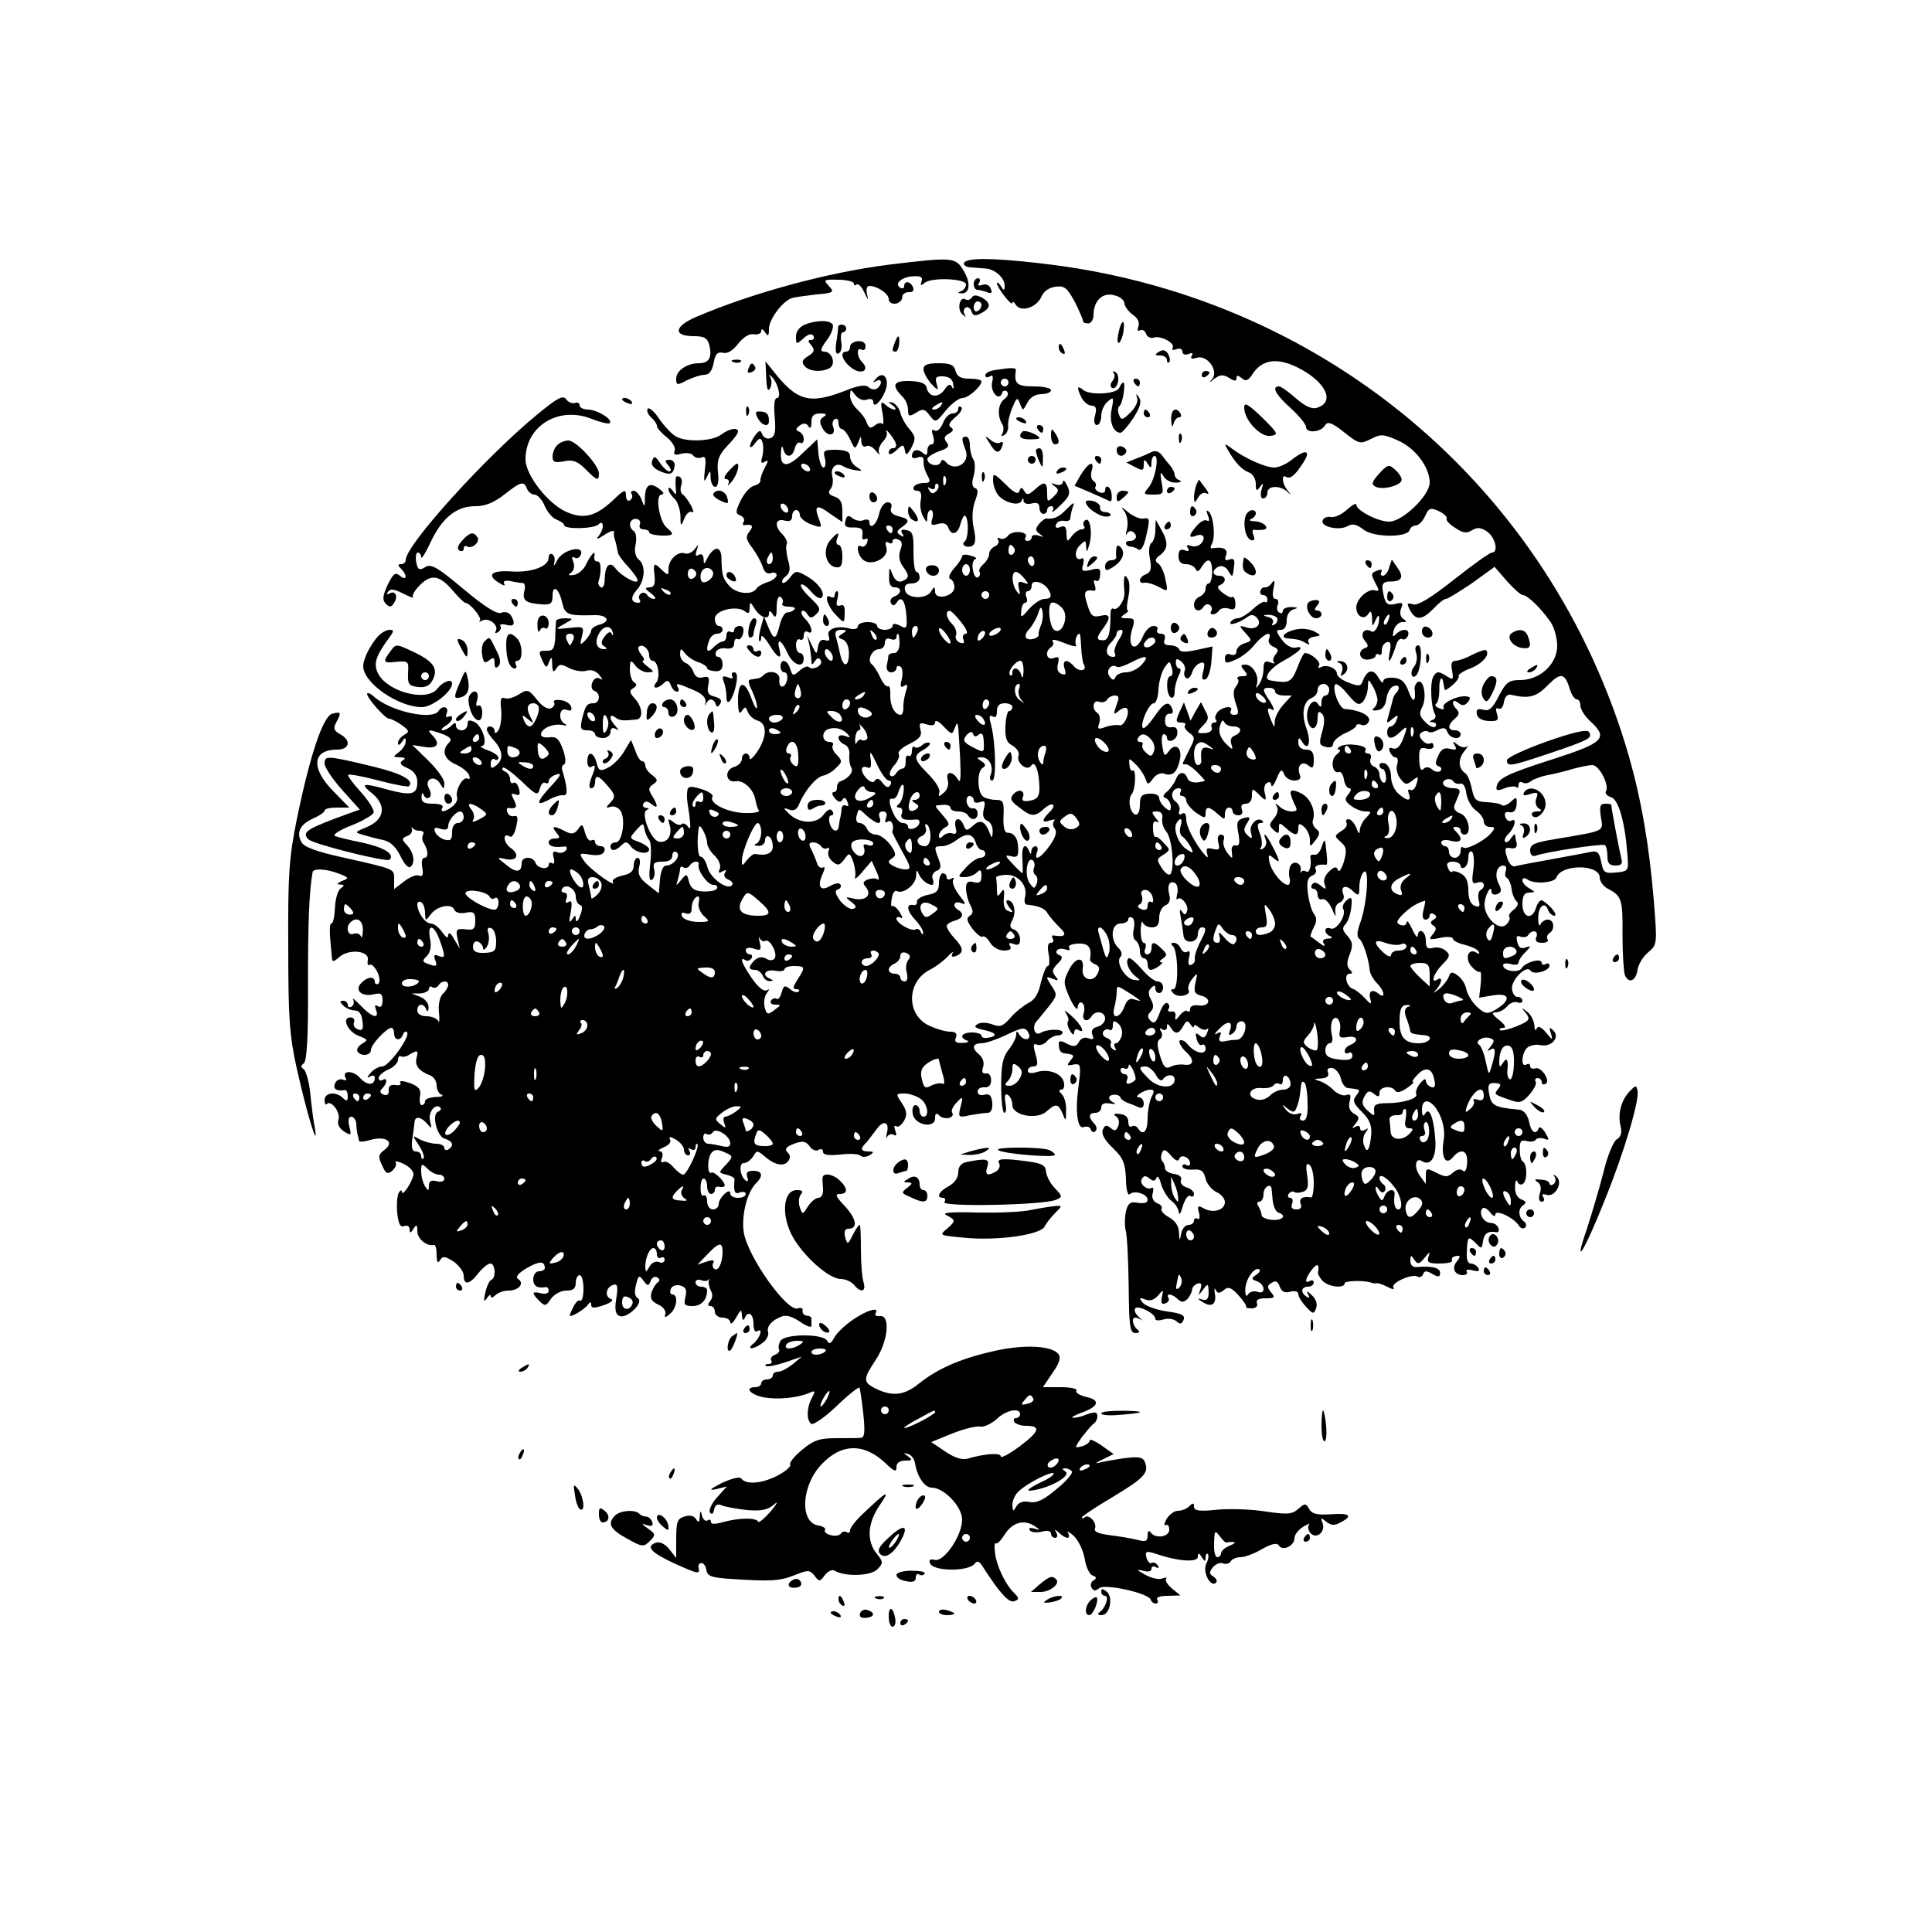 <?xml version="1.0" standalone="no"?>
<!DOCTYPE svg PUBLIC "-//W3C//DTD SVG 20010904//EN"
 "http://www.w3.org/TR/2001/REC-SVG-20010904/DTD/svg10.dtd">
<svg version="1.0" xmlns="http://www.w3.org/2000/svg"
 width="500pt" height="500pt" viewBox="0 0 500 500"
 preserveAspectRatio="xMidYMid meet">
<g transform="translate(0,500) scale(0.1,-0.1)"
fill="#000000" stroke="none">
<path d="M2300 4315 c-158 -20 -353 -73 -498 -135 -58 -25 -61 -50 -6 -50 27
0 35 -5 40 -24 7 -31 -1 -46 -27 -46 -31 0 -59 -19 -59 -40 0 -17 2 -18 28 -4
15 7 35 14 45 14 12 0 20 10 24 31 4 23 10 29 24 26 11 -3 25 5 39 23 14 18
29 27 41 25 10 -2 19 2 19 8 0 7 4 6 10 -3 8 -12 10 -10 10 9 0 25 37 74 61
80 7 2 36 6 62 9 45 4 47 6 32 22 -15 16 -13 17 25 16 22 0 40 -5 40 -10 0 -5
3 -6 7 -2 4 3 13 -6 20 -21 9 -20 11 -22 7 -5 -3 13 -1 22 6 22 20 0 50 -20
50 -34 0 -8 8 -13 18 -12 9 2 17 9 17 17 0 8 8 13 17 13 10 -1 14 4 11 12 -6
16 -23 19 -23 3 0 -5 -5 -7 -11 -3 -16 10 7 29 37 29 17 1 23 -3 19 -13 -4
-12 -2 -12 8 -4 18 15 107 11 107 -4 0 -7 -6 -15 -12 -17 -10 -4 -10 -6 0 -6
22 -2 25 27 6 58 -21 36 -28 36 -194 16z"/>
<path d="M2495 4320 c-3 -5 4 -11 17 -12 13 -1 30 -2 39 -3 23 -1 49 -24 49
-44 0 -14 -2 -14 -10 -1 -5 8 -10 11 -10 7 0 -5 9 -20 20 -34 11 -14 20 -22
20 -17 0 5 4 3 9 -5 13 -20 54 -7 66 21 6 14 20 24 37 26 23 3 30 -3 50 -40
12 -24 21 -46 21 -49 -1 -3 5 -6 13 -6 8 0 14 10 14 22 0 36 23 59 53 51 15
-3 27 -13 27 -21 0 -7 10 -21 21 -29 14 -9 19 -21 15 -31 -3 -9 -2 -13 4 -10
6 3 13 0 16 -9 3 -8 12 -12 19 -10 18 7 57 -14 50 -26 -3 -6 1 -7 9 -4 9 4 16
1 16 -6 0 -7 7 -10 16 -6 9 4 13 2 8 -5 -4 -7 0 -9 13 -5 27 9 58 -34 40 -55
-9 -10 -7 -10 6 1 15 11 23 11 38 2 14 -9 19 -9 19 -1 0 9 4 8 14 0 10 -9 17
-6 29 13 24 35 61 41 113 16 74 -36 101 -90 53 -105 -13 -5 -31 3 -55 24 -19
17 -39 31 -44 31 -20 0 -9 -21 30 -56 22 -20 40 -42 40 -49 0 -17 39 -14 49 4
7 11 17 8 50 -18 38 -30 41 -31 69 -17 25 13 32 13 70 -4 45 -20 82 -69 82
-109 0 -33 -70 -101 -105 -101 -29 0 -85 29 -85 44 0 5 -11 -1 -24 -13 -13
-12 -32 -21 -41 -19 -10 2 -20 -2 -22 -9 -6 -16 41 -27 64 -15 13 8 24 5 41
-8 25 -21 113 -22 120 -2 2 7 9 12 16 12 7 0 18 11 24 24 10 22 14 23 36 13
13 -6 22 -15 20 -19 -3 -4 7 -15 22 -24 20 -14 30 -15 44 -6 13 8 23 7 39 -4
21 -15 30 -54 12 -54 -5 0 -49 -31 -98 -70 -61 -48 -94 -68 -106 -64 -16 5
-17 3 -8 -15 15 -28 32 -26 61 4 13 14 27 25 32 25 5 0 35 19 68 41 l58 42 32
-37 c18 -20 36 -36 41 -36 12 0 48 -35 72 -70 9 -13 17 -41 17 -61 0 -48 -45
-89 -96 -89 -29 0 -36 -5 -55 -41 -16 -32 -25 -40 -40 -36 -15 4 -19 1 -17
-11 2 -11 14 -17 31 -18 23 -1 26 2 21 19 -4 12 -2 17 4 13 6 -3 12 4 14 16 2
14 9 22 18 20 47 -11 66 -6 96 25 34 34 44 32 58 -14 4 -13 12 -23 17 -23 5 0
9 -7 9 -16 0 -9 11 -27 25 -40 48 -44 37 -56 -97 -99 -121 -39 -141 -49 -145
-72 -2 -9 4 -10 21 -3 13 5 27 6 30 3 3 -4 6 -1 6 6 0 7 5 9 10 6 6 -4 16 -2
23 4 7 5 26 12 42 15 17 3 46 10 65 16 19 5 42 10 51 10 18 0 45 -53 35 -68
-3 -5 3 -12 13 -15 20 -5 37 -67 43 -152 3 -39 2 -40 -30 -43 -29 -3 -33 0
-38 27 -5 25 -10 30 -28 26 -11 -2 -57 -11 -102 -19 -45 -8 -87 -16 -94 -18
-7 -2 -16 9 -20 24 -7 22 -5 26 10 23 12 -2 17 2 15 13 -2 9 -4 19 -4 22 -1 3
-5 -2 -11 -10 -5 -8 -12 -12 -15 -8 -3 3 1 13 10 21 16 17 21 42 6 33 -5 -3
-12 1 -15 9 -4 11 0 15 11 13 10 -2 17 5 18 20 1 20 0 21 -15 7 -9 -8 -19 -12
-23 -9 -3 4 -21 7 -39 8 -28 1 -33 6 -39 35 -4 19 -11 36 -17 40 -18 12 -19
36 -3 56 9 11 12 17 7 13 -5 -4 -16 -2 -24 5 -13 10 -14 9 -7 -2 6 -11 3 -13
-12 -9 -15 4 -24 -1 -31 -18 -8 -17 -8 -24 1 -27 7 -2 9 -8 5 -12 -4 -4 -14
-3 -21 3 -9 8 -17 8 -23 2 -7 -7 -10 2 -11 24 -1 28 2 33 18 29 11 -3 19 0 19
6 0 7 -4 10 -9 7 -5 -3 -14 1 -20 8 -9 10 -9 16 -1 21 6 4 14 4 17 1 3 -3 14
-1 24 5 15 7 21 6 25 -6 7 -17 34 -21 34 -5 0 6 -7 10 -15 10 -19 0 -19 14 0
30 11 9 13 16 5 24 -15 15 -12 30 4 17 10 -8 16 -8 25 2 8 11 7 14 -7 15 -24
1 -62 -19 -56 -29 3 -5 -2 -6 -11 -2 -9 3 -13 9 -8 12 5 3 8 21 8 38 -1 28 8
38 11 12 1 -5 2 -11 3 -14 0 -3 10 3 20 12 11 9 18 20 16 23 -2 4 11 13 30 20
31 12 52 36 41 47 -2 3 -18 -3 -35 -11 -16 -9 -36 -16 -44 -16 -10 0 -13 -8
-9 -26 4 -24 3 -25 -17 -12 -18 11 -23 11 -31 -2 -10 -15 -7 -81 4 -99 3 -5 0
-12 -6 -14 -10 -4 -10 -6 0 -6 7 -1 11 -5 7 -11 -3 -5 -15 0 -26 11 -16 16
-17 23 -8 40 12 24 4 73 -12 64 -5 -4 -9 -12 -8 -18 4 -34 -4 -38 -15 -8 -9
26 -19 35 -39 37 -16 1 -27 -2 -27 -9 -1 -7 -6 -2 -13 10 -13 23 -29 20 -40
-9 -5 -14 -10 -15 -36 -5 -17 6 -31 17 -31 23 0 15 -28 26 -42 17 -7 -3 -8 -1
-4 5 5 9 -21 32 -37 32 -3 0 -12 -17 -20 -39 -15 -38 -22 -40 -69 -32 -21 3
-4 30 32 50 44 24 59 41 33 35 -11 -2 -25 6 -36 21 -15 21 -16 25 -2 25 9 0
15 9 15 24 0 15 7 26 18 29 13 4 11 5 -5 6 -13 0 -23 -4 -23 -10 0 -5 -4 -8
-10 -4 -5 3 -7 12 -3 20 3 8 0 15 -6 15 -7 0 -9 10 -5 28 4 18 3 23 -4 14 -5
-8 -13 -13 -18 -12 -5 1 -10 -3 -12 -9 -2 -6 1 -11 7 -11 6 0 11 -5 11 -12 0
-6 -3 -9 -6 -6 -3 3 -17 -5 -31 -18 -14 -13 -32 -24 -39 -24 -7 0 -16 -4 -19
-10 -7 -11 23 -2 43 13 9 7 16 7 24 -1 16 -16 -1 -34 -25 -26 -21 6 -22 6 -4
-14 18 -20 18 -20 -2 -27 -12 -3 -21 -13 -21 -20 0 -9 -6 -12 -15 -9 -9 4 -15
0 -15 -10 0 -13 4 -14 28 -3 15 6 38 24 50 40 25 29 45 36 36 13 -3 -7 2 -16
12 -20 12 -5 14 -9 5 -20 -6 -7 -8 -16 -4 -20 4 -4 0 -4 -10 0 -13 5 -17 1
-17 -17 0 -13 -5 -31 -11 -39 -9 -13 -10 -13 -6 0 6 21 -11 50 -30 50 -13 0
-13 -3 -3 -15 10 -12 9 -15 -5 -15 -10 0 -15 -3 -12 -7 4 -3 2 -12 -4 -19 -8
-10 -8 -22 -1 -44 9 -25 8 -30 -4 -30 -8 0 -12 5 -9 10 9 15 -21 12 -34 -3 -6
-8 -8 -17 -4 -20 3 -4 1 -7 -5 -7 -6 0 -9 -6 -6 -13 2 -7 -4 -13 -16 -14 -24
-2 -25 1 -5 21 13 13 14 20 4 37 l-11 22 -14 -24 -13 -24 -8 23 -9 24 -12 -26
c-10 -22 -9 -26 5 -26 9 0 13 -3 10 -7 -4 -3 1 -12 10 -19 16 -11 16 -15 3
-40 -8 -16 -16 -32 -18 -37 -2 -4 0 -6 5 -5 4 2 18 -7 31 -20 12 -12 21 -22
20 -23 -24 -7 -40 -5 -45 7 -7 19 -22 18 -30 -3 -4 -10 -14 -24 -22 -31 -12
-10 -13 -15 -3 -18 6 -3 12 -13 12 -21 0 -13 -3 -13 -15 -3 -8 7 -15 18 -15
25 0 7 -11 12 -25 11 -20 -1 -25 -6 -25 -29 0 -17 -5 -27 -12 -25 -14 5 -20
39 -9 53 10 12 12 67 2 61 -4 -3 -7 4 -8 14 -2 19 -1 19 16 2 10 -9 21 -26 25
-36 6 -18 7 -18 20 -1 7 10 20 16 28 13 21 -8 34 2 41 34 8 32 -11 48 -28 24
-11 -15 -13 -13 -17 14 -3 16 -1 30 4 30 4 0 8 -4 8 -8 0 -18 26 -8 27 10 1
12 -4 18 -15 16 -11 -2 -17 4 -17 17 0 11 5 19 12 18 7 -2 10 4 7 12 -9 23
-21 18 -47 -20 -13 -19 -26 -32 -29 -29 -9 8 15 64 28 64 6 0 11 16 12 35 1
20 8 45 15 56 14 20 14 20 20 -1 3 -11 1 -20 -4 -20 -12 0 -11 -47 1 -55 6 -3
10 3 10 15 0 12 5 30 10 41 6 10 7 19 2 19 -5 0 -9 7 -9 15 0 11 3 12 14 3 8
-6 12 -17 9 -24 -3 -7 -1 -16 4 -19 5 -3 11 3 15 14 3 11 12 22 21 25 11 4 13
0 8 -21 -5 -18 -3 -24 6 -21 6 2 13 22 15 45 l3 40 -41 -9 c-28 -6 -43 -6 -45
1 -2 6 -13 11 -24 11 -14 0 -18 5 -14 15 3 9 0 15 -10 15 -8 0 -12 5 -9 10 3
6 -1 10 -10 10 -9 0 -22 -13 -28 -29 -18 -41 -40 -27 -28 17 9 29 8 32 -12 32
-18 0 -19 2 -7 10 8 5 12 10 9 10 -4 0 -3 15 1 34 4 19 4 40 -1 47 -7 12 -9
11 -10 -1 -1 -8 0 -23 1 -33 2 -20 -18 -49 -29 -42 -4 2 -7 -4 -7 -13 0 -51
-5 -69 -19 -69 -19 0 -18 7 0 31 21 28 19 39 -8 32 -19 -4 -24 0 -33 29 -11
34 -7 40 18 36 4 0 4 7 1 16 -4 9 -2 14 3 10 6 -3 11 3 11 15 2 17 -2 19 -24
13 -22 -5 -25 -3 -20 14 3 12 1 19 -3 16 -17 -10 -22 17 -6 33 15 15 16 15 17
-3 1 -16 2 -15 8 5 9 31 2 72 -10 64 -5 -3 -7 -10 -4 -15 4 -5 1 -9 -6 -9 -6
0 -18 -8 -25 -17 -12 -17 -13 -16 -14 6 0 17 -4 22 -16 17 -10 -4 -14 -1 -11
6 2 7 11 12 21 10 9 -2 16 1 16 7 0 5 3 18 6 28 6 15 3 14 -15 -4 -20 -21 -33
-27 -53 -25 -3 1 -12 -6 -19 -14 -10 -13 -10 -17 2 -26 11 -8 11 -9 -3 -4 -10
3 -18 1 -18 -4 0 -6 -5 -10 -11 -10 -5 0 -8 4 -5 9 10 15 -33 20 -45 5 -6 -8
-16 -11 -22 -7 -5 3 -7 1 -4 -4 4 -6 0 -13 -8 -17 -8 -3 -15 -12 -15 -19 0 -8
-7 -20 -15 -27 -8 -7 -13 -16 -10 -20 3 -5 1 -11 -4 -14 -5 -3 -11 5 -13 19
-3 13 0 26 6 28 6 2 0 6 -12 9 -12 4 -22 3 -22 -1 0 -5 -9 -19 -21 -32 -11
-13 -16 -25 -10 -27 6 -2 11 -12 11 -22 0 -23 -50 -35 -50 -11 -1 14 -2 14
-10 1 -12 -22 -64 -20 -68 3 -2 12 3 17 17 17 12 0 21 6 21 15 0 8 -4 15 -8
15 -5 0 -8 24 -8 52 1 44 -2 53 -18 56 -13 3 -16 0 -11 -9 6 -8 4 -10 -5 -4
-10 6 -10 11 3 20 23 16 21 22 -8 29 -16 4 -22 11 -19 21 4 9 0 15 -9 15 -9 0
-18 -13 -22 -30 -6 -28 -25 -43 -25 -20 0 5 -7 7 -15 4 -8 -4 -21 -1 -29 5
-10 9 -15 7 -18 -7 -4 -14 1 -18 21 -17 20 0 25 -4 23 -19 -2 -10 1 -15 7 -11
7 3 8 0 5 -9 -3 -9 -10 -13 -15 -10 -15 9 -10 -23 5 -35 22 -18 68 6 60 32 -4
13 -2 17 5 13 6 -4 11 -3 11 3 0 6 6 8 14 5 11 -4 12 -12 6 -28 -5 -14 -3 -28
6 -41 18 -24 18 -31 -1 -39 -10 -4 -19 2 -25 17 -8 21 -9 21 -9 -5 -1 -19 4
-28 14 -28 20 0 19 -16 -1 -24 -8 -3 -12 -11 -8 -17 4 -8 9 -7 15 2 12 19 22
4 25 -36 2 -31 0 -34 -17 -24 -13 6 -19 6 -19 -1 0 -5 -9 -10 -20 -10 -11 0
-20 5 -20 10 0 6 -11 10 -25 10 -14 0 -25 -5 -25 -11 0 -7 -10 -9 -24 -5 -32
8 -59 -3 -51 -21 3 -10 1 -13 -9 -10 -10 4 -16 -2 -19 -16 -3 -22 -4 -22 -16
3 l-12 25 6 -25 c2 -14 5 -32 5 -40 0 -12 2 -12 9 -1 6 9 11 10 15 2 8 -12
-21 -28 -31 -17 -4 3 -14 -1 -24 -10 -16 -14 -18 -14 -24 5 -7 24 -25 28 -25
6 0 -8 4 -15 10 -15 13 0 8 -34 -5 -37 -6 -1 -9 7 -8 18 3 19 -25 27 -41 12
-4 -5 -12 -9 -17 -9 -5 -1 -13 -2 -18 -3 -6 0 -3 -13 5 -28 7 -16 14 -35 13
-43 0 -8 -6 0 -13 19 -18 52 -36 51 -36 -1 0 -30 3 -39 10 -28 8 12 10 12 15
-2 4 -10 15 -20 26 -23 25 -8 24 -42 -1 -80 -11 -16 -20 -24 -20 -17 0 6 -4
12 -10 12 -5 0 -10 -6 -10 -14 0 -8 -9 -18 -21 -21 -25 -8 -21 -41 4 -37 21 4
47 -20 52 -48 2 -11 6 -24 9 -28 2 -4 -15 -7 -39 -6 -45 2 -91 26 -81 42 3 5
-10 14 -29 20 -34 10 -37 8 -37 -18 -1 -3 2 -25 6 -50 4 -30 3 -40 -3 -30 -6
8 -13 11 -17 7 -4 -4 -14 -1 -22 6 -13 10 -14 9 -9 -8 8 -26 -6 -48 -28 -43
-21 4 -48 75 -31 82 7 3 6 5 -2 5 -7 1 -10 6 -7 11 5 8 11 7 21 -1 17 -14 18
-5 2 21 -11 17 -10 22 2 30 13 9 13 12 -2 24 -10 7 -18 18 -18 25 0 6 -4 11
-8 11 -5 0 -13 12 -18 28 l-11 27 -18 -30 c-10 -17 -29 -36 -42 -42 -20 -10
-24 -8 -29 13 -8 29 -24 32 -24 3 0 -11 5 -17 10 -14 12 8 13 3 0 -29 -6 -17
-6 -26 0 -26 6 0 10 7 10 15 0 21 9 19 31 -7 22 -25 23 -30 7 -47 -11 -11 -10
-13 2 -9 8 3 20 -2 25 -9 15 -20 6 -83 -11 -83 -8 0 -14 -4 -14 -10 0 -14 13
-13 29 3 10 10 15 9 24 -4 13 -17 47 -22 47 -7 0 5 -12 13 -26 19 -26 9 -26
10 -8 30 18 20 19 20 22 3 2 -11 8 -23 12 -28 5 -5 6 -31 3 -59 -4 -34 -3 -48
4 -44 6 4 9 16 6 27 -4 16 0 20 21 20 17 0 26 5 26 16 0 8 5 12 10 9 14 -8 -6
-35 -26 -35 -8 0 -14 -14 -16 -36 l-3 -36 -28 22 c-22 17 -27 28 -23 46 4 14
2 24 -4 24 -5 0 -10 -9 -10 -20 0 -15 -9 -22 -30 -26 -16 -4 -27 -11 -24 -16
12 -19 -58 31 -73 52 -16 22 -15 23 15 18 20 -3 33 0 36 9 3 7 -1 13 -9 13 -8
0 -15 5 -15 11 0 5 -4 7 -10 4 -5 -3 -12 6 -16 20 -6 23 -8 24 -18 9 -10 -13
-17 -14 -34 -5 -29 15 -37 14 -22 -4 10 -12 10 -15 -4 -15 -9 0 -16 -4 -16
-10 0 -10 14 -14 39 -11 7 2 10 -3 6 -9 -4 -6 -14 -9 -22 -6 -12 5 -14 1 -10
-14 3 -11 1 -18 -4 -14 -5 3 -9 1 -9 -4 0 -14 -29 -10 -34 5 -7 18 -36 17 -36
-1 0 -24 -14 -26 -40 -4 -25 19 -25 20 -3 15 31 -7 40 11 14 29 -19 14 -21 41
-1 29 4 -3 10 5 14 18 8 32 7 37 -5 35 -6 -2 -14 3 -16 10 -3 7 -1 12 4 11 19
-3 23 2 13 21 -8 16 -8 18 4 14 11 -4 13 0 9 15 -3 11 -9 18 -14 15 -5 -3 -9
1 -9 10 0 8 -6 16 -12 19 -7 2 -10 7 -7 10 3 4 24 -12 48 -34 39 -38 43 -39
48 -20 3 11 9 18 14 15 5 -3 9 -1 9 4 0 6 7 12 15 16 22 8 19 1 -15 -35 -33
-37 -33 -47 2 -28 12 7 29 12 36 11 12 -3 11 19 -3 65 -2 6 0 13 5 15 5 2 4
18 -3 38 -10 28 -17 34 -34 32 -13 -2 -23 1 -23 7 0 15 30 29 54 25 12 -3 15
-2 9 2 -20 9 -16 45 3 37 12 -4 15 -2 12 8 -2 8 -15 16 -27 17 -13 2 -21 -1
-17 -6 3 -5 -1 -12 -8 -15 -9 -4 -24 6 -37 23 -21 26 -24 27 -46 13 -13 -8
-29 -13 -36 -10 -11 4 -13 -3 -10 -29 2 -19 -1 -42 -6 -52 -6 -10 -11 -12 -11
-4 0 13 -20 17 -20 4 0 -5 8 -17 18 -28 23 -25 26 -49 7 -64 -12 -10 -15 -10
-15 4 0 10 5 14 10 11 5 -3 10 -2 10 4 0 5 -12 14 -27 19 -16 6 -23 11 -17 11
18 1 4 50 -17 62 -15 7 -19 6 -19 -6 0 -8 -7 -15 -15 -15 -8 0 -15 5 -15 12 0
9 -3 9 -12 0 -7 -7 -17 -12 -22 -12 -6 0 -3 5 6 11 10 5 18 15 18 20 0 6 -4 7
-10 4 -6 -3 -7 1 -4 9 7 17 -11 22 -21 6 -16 -25 -125 -1 -167 37 -10 9 -18
12 -18 7 1 -12 47 -64 57 -64 5 0 19 -7 32 -16 21 -15 21 -18 7 -26 -9 -5 -16
-14 -16 -21 0 -7 4 -6 10 3 8 12 10 12 10 1 0 -8 -8 -20 -17 -27 -17 -13 -17
-13 2 -14 14 0 16 -3 7 -8 -9 -6 -6 -12 13 -20 17 -8 25 -20 25 -36 0 -32 -14
-36 -75 -20 -68 19 -75 17 -41 -10 37 -31 31 -68 -16 -87 -31 -13 -31 -13 -7
-20 13 -4 36 -10 51 -13 18 -4 33 -18 44 -41 9 -19 20 -32 25 -29 14 8 11 36
-7 56 -15 16 -15 18 -1 24 9 3 15 11 13 17 -1 7 -1 9 1 5 3 -5 11 -8 19 -8 9
0 12 -4 9 -10 -3 -5 -3 -16 2 -22 12 -20 12 -38 1 -38 -6 0 -8 -12 -5 -26 3
-18 1 -24 -9 -20 -7 3 -24 -4 -38 -15 l-26 -20 0 25 c0 28 5 26 -133 57 -68
15 -101 27 -107 40 -14 25 -3 46 31 61 16 7 29 16 29 20 0 5 14 8 32 8 l32 0
-42 43 c-58 59 -54 107 10 107 33 0 38 24 8 40 -16 9 -18 15 -10 30 14 26 13
29 -10 23 -24 -6 -58 -108 -92 -274 -20 -99 -23 -143 -22 -329 0 -183 3 -230
22 -315 24 -108 57 -220 47 -155 -4 19 -9 60 -12 90 -3 30 -11 58 -17 63 -8 5
-8 9 0 15 8 5 12 66 11 202 0 163 3 242 12 293 2 10 35 9 68 -4 26 -10 27 -12
8 -19 -13 -6 -15 -9 -5 -9 12 -1 12 -3 2 -10 -7 -4 -14 -26 -15 -49 -1 -23 -5
-42 -9 -42 -6 0 -6 -20 1 -89 1 -11 4 -11 19 2 24 22 78 17 74 -7 -2 -10 0
-16 5 -13 5 3 13 -6 20 -19 6 -14 7 -26 2 -30 -5 -3 -9 0 -9 5 0 15 -19 14
-35 -3 -19 -19 2 -37 33 -29 18 4 22 1 22 -16 0 -14 -4 -20 -12 -15 -8 5 -9 2
-5 -9 10 -26 -11 -20 -40 11 -15 15 -23 22 -19 15 3 -6 2 -14 -4 -18 -5 -3
-10 -1 -10 4 0 6 -5 11 -12 11 -9 0 -9 -3 0 -12 7 -7 20 -13 30 -13 11 0 18
-9 20 -27 3 -21 0 -27 -12 -22 -8 3 -13 11 -10 18 3 7 -1 13 -9 13 -24 0 -7
-38 22 -48 23 -9 24 -11 8 -20 -9 -6 -15 -14 -12 -20 9 -14 35 -11 35 4 0 14
41 57 53 57 4 0 7 -7 7 -15 0 -18 17 -20 23 -2 2 6 7 9 10 6 11 -9 -46 -89
-64 -89 -9 0 -23 -8 -30 -17 -10 -11 -10 -14 -1 -9 6 4 12 3 12 -3 0 -21 -20
-21 -39 0 -18 20 -48 19 -36 -2 3 -5 0 -6 -8 -3 -8 3 -17 -2 -20 -10 -6 -14 4
-21 26 -17 4 0 7 -7 7 -16 0 -13 -3 -14 -12 -5 -18 18 -48 15 -48 -5 0 -9 3
-14 6 -10 11 11 36 -22 30 -41 -4 -11 2 -22 14 -30 19 -12 20 -11 14 13 -4 15
-2 25 5 25 6 0 12 -8 13 -17 0 -10 2 -22 3 -28 2 -5 3 -13 4 -17 0 -4 14 -3
30 2 39 11 63 -5 37 -25 -17 -13 -18 -18 -7 -41 9 -21 14 -24 26 -14 8 7 12
16 9 21 -3 5 6 4 20 -3 14 -6 26 -18 26 -27 -1 -17 -30 -61 -30 -45 0 5 -4 4
-8 -3 -4 -7 -6 -30 -4 -52 3 -29 8 -38 18 -34 8 3 14 -1 14 -8 0 -11 3 -11 10
1 8 12 10 11 10 -6 0 -20 24 -40 43 -36 4 1 7 -10 7 -25 0 -20 3 -24 9 -14 7
11 13 10 35 -4 14 -10 26 -26 26 -36 0 -26 15 -24 38 6 11 14 25 25 31 25 13
0 15 -37 3 -42 -5 -1 -12 -16 -16 -33 -5 -22 -4 -26 4 -15 5 8 10 11 10 6 0
-6 5 -5 12 2 7 7 22 12 34 12 27 0 42 19 25 30 -8 5 -1 14 22 28 33 19 47 19
47 0 0 -4 -7 -8 -15 -8 -8 0 -15 -9 -15 -20 0 -18 10 -25 33 -21 4 0 7 -4 7
-10 0 -6 -9 -9 -20 -6 -24 6 -25 1 -4 -20 14 -14 17 -14 30 6 9 12 26 21 40
21 17 0 24 5 24 20 0 11 5 20 10 20 6 0 10 -16 10 -36 0 -19 -4 -33 -9 -30 -4
3 -13 -6 -19 -20 -11 -23 -11 -24 11 -13 12 7 25 17 29 23 6 8 8 7 8 -1 0 -9
8 -9 32 -1 18 6 27 13 20 16 -17 5 -15 29 3 36 13 5 15 -1 10 -34 -5 -30 -2
-42 9 -46 19 -7 63 35 47 46 -8 4 -10 17 -5 35 6 25 8 26 19 11 11 -15 13 -15
19 -1 3 9 11 13 17 9 7 -4 7 -9 1 -13 -5 -3 -12 -15 -16 -26 -4 -15 0 -23 17
-31 12 -5 21 -16 19 -24 -3 -11 0 -11 12 0 18 14 22 50 6 50 -5 0 -7 6 -4 14
3 8 13 12 25 9 14 -4 17 -11 13 -29 -5 -21 -3 -24 19 -24 22 0 37 16 37 41 0
5 -7 9 -15 9 -8 0 -15 5 -15 11 0 6 6 9 14 6 8 -3 17 -3 19 1 2 4 3 2 1 -4 -1
-6 2 -17 6 -25 5 -8 4 -19 -2 -26 -7 -9 -7 -13 1 -13 6 0 11 -7 11 -15 0 -8 9
-15 20 -15 11 0 20 -6 20 -12 1 -7 7 -2 15 12 13 23 14 23 15 5 1 -11 4 -14 7
-7 8 21 23 13 23 -14 0 -15 4 -23 10 -19 16 10 7 -18 -10 -32 -21 -17 1 -16
24 2 10 7 16 20 14 27 -5 15 9 31 35 41 12 5 29 -1 48 -14 16 -11 29 -16 29
-10 0 6 0 14 0 19 0 4 -6 7 -12 7 -7 1 -12 6 -11 13 2 6 -4 9 -12 6 -27 -11
-129 132 -140 196 -7 42 8 105 32 128 19 19 16 32 -8 32 -15 0 -19 -5 -15 -16
3 -8 2 -13 -3 -10 -16 10 -20 46 -6 46 8 0 18 8 24 17 9 16 11 16 28 2 27 -24
50 -29 62 -15 7 9 7 16 -1 24 -8 8 -4 14 17 22 22 8 30 7 40 -6 6 -10 17 -14
23 -10 7 4 12 2 12 -5 0 -8 14 -10 44 -7 25 3 48 2 53 -3 4 -4 15 -4 23 1 13
8 12 10 -2 10 -21 0 -23 7 -5 24 6 8 18 23 26 34 18 25 34 18 26 -11 -2 -12
-2 -16 1 -9 3 6 11 9 17 5 7 -4 8 0 4 11 -4 10 -3 15 3 11 5 -3 14 4 20 15 8
15 7 26 -6 45 -16 24 -16 25 7 25 13 0 32 -7 42 -14 18 -14 23 -46 7 -46 -5 0
-10 7 -10 15 0 8 -5 15 -11 15 -6 0 -9 -10 -7 -22 4 -30 58 -40 58 -12 0 13 3
15 11 7 13 -13 42 -6 33 8 -3 5 3 17 12 26 16 17 17 16 10 -11 -7 -28 -6 -29
25 -22 17 3 38 6 45 6 9 0 13 10 12 26 -2 19 -7 24 -20 21 -11 -3 -18 0 -18 8
0 7 8 12 18 11 11 -1 17 6 17 19 0 11 -6 19 -13 17 -9 -2 -12 4 -8 16 4 11 0
24 -9 32 -21 17 -19 30 5 30 11 0 40 10 65 22 40 19 47 20 55 8 6 -10 5 -16
-1 -19 -6 -2 -15 3 -20 10 -7 12 -9 12 -9 1 0 -8 -9 -25 -20 -39 -15 -19 -19
-40 -19 -94 0 -38 4 -69 8 -69 5 0 6 12 3 26 -3 19 -1 25 7 20 6 -4 11 -16 11
-26 0 -27 64 -39 89 -16 23 21 30 20 41 -6 8 -21 9 -21 9 8 1 16 -4 35 -11 42
-8 8 -9 12 -1 12 6 0 9 9 6 20 -6 23 -41 35 -72 25 -12 -4 -21 -2 -21 4 0 6 6
11 14 11 12 0 13 7 6 31 -7 25 -6 30 5 25 7 -2 19 2 25 10 7 8 19 14 26 14 8
0 14 4 14 8 0 10 -41 9 -57 -1 -14 -9 -23 13 -12 28 5 5 19 23 33 40 22 28 23
31 7 54 -15 24 -15 25 3 18 15 -6 17 -5 7 7 -9 11 -8 18 6 32 13 12 14 19 5
22 -7 2 -10 8 -7 12 3 5 13 6 22 3 10 -4 14 -2 10 4 -4 6 6 10 23 11 28 1 36
-10 31 -41 -1 -4 6 -10 14 -13 11 -5 12 -11 5 -25 -13 -24 -42 -13 -38 14 5
33 -19 31 -36 -4 -15 -29 -14 -34 3 -73 11 -23 20 -33 20 -23 1 10 6 15 11 12
6 -4 8 -15 5 -26 -7 -20 9 -27 20 -9 10 16 35 12 35 -6 0 -9 -9 -18 -19 -21
-13 -3 -18 -10 -14 -21 5 -11 2 -14 -10 -9 -10 4 -20 0 -25 -10 -7 -12 -13
-13 -31 -4 -14 8 -21 8 -21 1 0 -17 4 -25 15 -26 25 -3 27 -5 15 -19 -10 -12
-8 -14 8 -10 17 3 19 -1 16 -33 -3 -21 -5 -44 -6 -52 -4 -48 3 -82 16 -77 8 3
17 1 19 -6 2 -7 8 -9 12 -4 5 4 3 13 -3 19 -16 16 -15 28 3 28 8 0 15 6 15 14
0 9 8 13 23 10 12 -2 16 -2 10 2 -18 8 -16 21 2 21 8 0 15 -4 15 -8 0 -3 8 -9
18 -13 9 -3 23 -9 30 -12 7 -3 12 1 12 10 0 9 -6 16 -12 16 -17 0 12 20 30 20
9 0 10 -5 2 -19 -5 -11 -10 -36 -10 -55 0 -35 -12 -47 -25 -26 -4 6 -11 8 -16
5 -5 -4 -9 2 -9 12 0 12 -8 19 -22 20 -15 2 -18 -1 -10 -6 7 -4 10 -15 6 -25
-5 -13 -9 -14 -20 -5 -11 9 -15 7 -20 -5 -4 -11 5 -27 26 -47 27 -26 32 -39
34 -80 0 -26 5 -44 9 -40 12 12 47 1 47 -14 0 -8 -9 -10 -25 -8 -19 4 -25 0
-31 -21 -3 -14 -4 -36 -1 -49 4 -12 7 -77 8 -145 1 -106 3 -122 18 -122 9 0
12 3 6 8 -13 9 -18 32 -7 32 4 0 12 -3 18 -7 5 -5 1 0 -9 9 -10 9 -13 19 -8
23 11 6 51 -15 51 -28 0 -5 9 -5 20 -2 12 4 27 2 34 -4 10 -9 15 -8 19 3 5 12
-5 17 -43 22 -27 4 -55 14 -62 22 -11 13 -10 15 6 9 12 -5 23 -1 33 10 14 17
14 17 10 -4 -3 -15 -1 -20 9 -16 8 3 11 9 8 14 -8 13 10 11 24 -3 9 -9 15 -9
25 0 6 7 12 18 12 24 0 6 6 13 14 16 10 3 12 -1 8 -14 -7 -18 -6 -18 7 -1 12
16 13 16 14 -7 0 -18 -5 -23 -17 -19 -13 4 -13 2 2 -7 23 -15 36 -5 31 23 -2
12 -1 16 2 9 5 -10 9 -10 21 -1 11 10 19 8 38 -13 13 -14 22 -28 20 -30 -2 -2
4 -4 14 -4 11 0 17 6 14 13 -3 9 4 13 22 13 24 0 26 2 14 16 -10 13 -10 17 2
24 10 7 16 4 21 -10 5 -13 13 -17 27 -13 12 3 21 1 21 -6 0 -7 9 -21 20 -33
18 -19 20 -20 26 -4 4 11 0 24 -11 34 -11 11 -15 12 -10 3 5 -9 4 -12 -3 -7
-17 10 -15 26 3 26 8 0 15 5 15 11 0 5 -4 7 -10 4 -15 -9 -12 7 5 29 14 18 20
15 16 -7 -1 -4 5 -15 13 -23 16 -15 56 -19 56 -5 0 7 54 8 70 1 3 -1 9 -2 13
-1 4 1 17 -4 29 -10 11 -6 18 -7 14 -1 -7 12 49 37 63 28 5 -3 11 0 14 6 3 10
9 10 24 1 16 -9 20 -8 20 3 0 13 -21 18 -59 15 -11 -2 -18 5 -18 16 0 15 2 16
10 3 9 -13 13 -12 27 5 13 16 15 17 10 3 -5 -15 0 -18 28 -18 19 0 34 3 33 7
-2 5 0 9 5 11 16 5 19 1 7 -13 -14 -17 -5 -35 16 -35 8 0 13 4 10 9 -4 5 4 7
16 3 14 -3 19 -2 14 6 -4 7 -13 12 -20 12 -7 0 -11 11 -10 28 2 43 3 44 22 26
16 -17 17 -17 20 4 3 20 13 27 35 23 5 -1 7 4 5 11 -3 7 -11 13 -19 13 -18 0
-32 22 -24 36 4 6 12 3 21 -8 7 -10 14 -13 14 -6 0 14 48 -8 61 -29 4 -7 11
-9 16 -5 4 5 3 11 -2 15 -16 11 -17 34 -3 43 9 6 8 10 -5 15 -10 4 -17 16 -16
33 0 14 3 20 6 13 2 -6 9 -10 14 -6 12 7 12 51 0 58 -5 3 -8 17 -8 32 0 20 3
25 18 21 11 -3 21 -1 24 4 3 4 13 5 21 2 14 -5 14 -3 3 16 -8 12 -15 17 -17
11 -7 -19 -20 -10 -25 18 -4 17 -13 28 -24 30 -68 6 -75 11 -80 47 -3 18 1 23
16 22 15 -1 17 -4 9 -14 -12 -15 -13 -15 28 -29 27 -10 33 -8 52 13 12 14 20
29 16 34 -3 5 0 9 5 9 6 0 11 -5 11 -11 0 -5 4 -7 10 -4 14 8 -12 46 -27 40
-7 -2 -13 0 -13 6 0 6 -4 7 -10 4 -15 -9 -12 31 3 44 8 6 23 9 35 6 28 -5 50
21 32 38 -10 10 -12 8 -6 -8 5 -18 4 -18 -13 3 -13 15 -21 18 -24 10 -3 -7 -6
-3 -6 8 -1 12 -9 28 -18 35 -16 13 -17 12 -4 -3 12 -16 10 -20 -24 -34 -20 -8
-40 -13 -43 -10 -3 3 1 6 9 6 8 0 4 8 -11 20 -19 15 -21 20 -9 20 9 0 22 7 29
15 7 9 19 14 27 11 7 -3 13 -1 13 4 0 6 -6 10 -13 10 -7 0 -13 10 -14 21 -2
24 38 63 48 47 8 -12 49 -1 49 13 0 6 -4 7 -10 4 -5 -3 -10 -2 -10 3 0 14 -43
2 -52 -14 -9 -13 -48 -7 -48 8 0 5 9 6 20 3 11 -3 20 -2 20 4 0 5 8 18 18 27
15 16 15 17 0 12 -11 -5 -18 0 -21 13 -4 15 -2 19 8 15 8 -3 17 -1 20 4 10 16
28 11 21 -5 -4 -10 1 -15 15 -15 11 0 18 4 14 9 -3 5 -1 12 5 16 15 9 12 35
-4 35 -8 0 -17 -6 -19 -12 -3 -7 -6 -1 -6 14 -1 31 16 47 25 24 3 -9 11 -16
17 -16 5 0 2 9 -8 20 -10 11 -22 20 -26 20 -4 0 -11 -9 -14 -20 -10 -32 -35
-25 -35 10 0 22 5 30 18 30 16 1 16 1 0 11 -10 5 -18 15 -18 21 0 6 5 7 13 2
17 -13 70 -9 75 5 12 35 112 35 112 0 0 -10 10 -24 23 -30 34 -18 37 -28 36
-119 0 -47 3 -93 6 -103 10 -24 29 -16 33 14 2 13 14 33 27 44 24 20 24 21 15
135 -12 143 -32 259 -65 375 -203 698 -797 1194 -1527 1274 -122 14 -185 14
-193 1z m-185 -690 c0 -5 -2 -10 -4 -10 -3 0 -8 5 -11 10 -3 6 -1 10 4 10 6 0
11 -4 11 -10z m315 -49 c3 -5 1 -12 -5 -16 -5 -3 -10 1 -10 9 0 18 6 21 15 7z
m52 -36 c0 -8 -4 -12 -9 -9 -4 3 -8 9 -8 15 0 5 4 9 8 9 5 0 9 -7 9 -15z
m-167 -20 c0 -8 -4 -15 -10 -15 -5 0 -10 7 -10 15 0 8 5 15 10 15 6 0 10 -7
10 -15z m141 -22 c12 -15 12 -16 -2 -11 -13 5 -16 2 -12 -15 4 -18 3 -19 -6
-7 -13 18 -14 50 -2 50 5 0 15 -8 22 -17z m61 -27 c12 -18 9 -26 -9 -26 -10 0
-27 -12 -40 -26 -20 -24 -22 -24 -20 -5 1 12 5 21 10 21 5 0 7 7 3 15 -3 8 -1
15 4 15 6 0 10 7 10 15 0 16 29 10 42 -9z m-152 -16 c0 -5 -4 -10 -10 -10 -5
0 -10 5 -10 10 0 6 5 10 10 10 6 0 10 -4 10 -10z m190 -35 c18 -22 -3 -72 -23
-54 -10 10 -16 53 -8 67 4 7 20 0 31 -13z m-56 -43 c-4 -9 -7 -20 -6 -24 2
-10 -27 -18 -33 -8 -3 4 1 15 9 22 7 8 17 25 22 38 6 21 9 22 12 7 2 -10 0
-26 -4 -35z m-206 7 c13 -16 18 -29 12 -29 -7 0 -10 -7 -7 -14 4 -10 1 -13 -9
-9 -8 3 -13 12 -10 19 3 7 -1 20 -9 28 -16 15 -20 36 -7 35 4 0 17 -13 30 -30z
m817 12 c3 -5 0 -13 -6 -17 -7 -4 -9 -3 -5 4 3 6 -2 13 -11 15 -16 4 -16 5 -1
6 9 0 19 -3 23 -8z m-931 -36 c-4 -8 -8 -15 -10 -15 -2 0 -4 7 -4 15 0 8 4 15
10 15 5 0 7 -7 4 -15z m86 -28 c0 -5 -7 -2 -15 7 -8 8 -15 20 -15 27 0 14 29
-20 30 -34z m120 23 c-8 -5 -17 -7 -19 -4 -3 3 1 9 9 14 8 5 17 7 19 4 3 -3
-1 -9 -9 -14z m-400 0 c-13 -8 -12 -10 1 -15 9 -3 16 -18 16 -35 0 -38 -15
-39 -23 -2 -3 15 -8 35 -11 45 -3 12 1 17 14 17 15 0 16 -2 3 -10z m88 -15
c-3 -3 -9 2 -12 12 -6 14 -5 15 5 6 7 -7 10 -15 7 -18z m274 3 c-7 -7 -12 -8
-12 -2 0 14 12 26 19 19 2 -3 -1 -11 -7 -17z m354 -3 c-9 -14 -14 -30 -11 -35
3 -6 2 -10 -4 -10 -19 0 -22 20 -7 36 9 8 16 20 16 25 0 5 5 9 11 9 7 0 5 -10
-5 -25z m-568 -10 c0 -15 -6 -25 -14 -25 -8 0 -14 -3 -15 -7 0 -5 -2 -16 -4
-25 -2 -10 3 -18 11 -18 8 0 14 5 14 11 0 5 5 7 10 4 6 -3 7 -18 4 -32 -5 -19
-4 -24 6 -18 9 6 10 2 4 -16 -4 -13 -7 -32 -6 -41 0 -10 -3 -18 -7 -18 -16 0
-28 25 -27 52 1 14 -2 24 -6 22 -4 -3 -13 8 -20 23 -7 15 -17 31 -22 34 -13
10 1 39 19 39 8 0 15 7 15 16 0 10 6 14 15 10 8 -3 15 -1 15 4 0 6 2 10 4 10
2 0 4 -11 4 -25z m470 -10 c1 -20 4 -40 7 -45 10 -16 -12 -20 -25 -5 -18 21
-32 18 -25 -5 5 -15 3 -18 -8 -14 -9 3 -13 13 -9 26 4 17 2 20 -11 15 -19 -7
-24 17 -7 28 6 4 8 11 4 16 -3 6 11 3 30 -5 20 -8 34 -11 31 -6 -5 9 1 30 9
30 2 0 3 -16 4 -35z m192 16 c0 -5 -7 -11 -15 -15 -15 -5 -20 5 -8 17 9 10 23
9 23 -2z m-836 -36 c3 -8 1 -15 -3 -15 -5 0 -11 7 -15 15 -3 8 -1 15 3 15 5 0
11 -7 15 -15z m801 -25 c-10 -11 -28 -20 -41 -20 -12 0 -25 -6 -27 -12 -4 -10
-8 -9 -16 2 -10 15 5 34 20 24 4 -2 20 3 35 11 40 21 50 19 29 -5z m-306 -17
c-1 -17 -3 -21 -6 -10 -5 19 -23 24 -23 5 0 -6 -3 -8 -6 -5 -8 8 14 37 27 37
5 0 8 -12 8 -27z m916 -73 c0 -8 -4 -19 -10 -23 -6 -5 -1 -7 10 -5 13 2 21 12
23 30 2 14 10 29 18 32 15 6 19 -5 7 -18 -4 -3 -8 -12 -9 -19 -2 -7 -6 -23
-10 -37 -7 -23 -6 -24 9 -11 15 12 17 12 11 -3 -3 -9 -10 -16 -15 -16 -5 0 -9
-7 -9 -15 0 -19 14 -19 34 1 19 18 20 15 6 -21 -7 -17 -15 -25 -25 -22 -9 4
-12 1 -8 -9 3 -7 9 -14 15 -14 5 0 7 -8 4 -18 -4 -10 0 -27 8 -37 12 -16 16
-17 30 -6 17 14 19 12 10 -13 -3 -9 -10 -13 -15 -10 -5 3 -6 -2 -3 -10 8 -21
-5 -20 -28 1 -10 9 -18 28 -18 43 0 16 -7 30 -15 34 -8 3 -15 1 -15 -4 0 -6 4
-10 8 -10 4 0 8 -9 9 -20 1 -11 -2 -18 -8 -15 -5 4 -9 13 -9 21 0 8 -6 17 -14
20 -8 3 -12 12 -9 20 3 8 0 14 -7 14 -6 0 -9 4 -6 9 8 12 -50 20 -66 9 -7 -4
-8 -8 -3 -8 6 0 3 -6 -6 -13 -17 -13 -11 -51 6 -45 6 2 11 -7 13 -19 2 -13 8
-23 14 -23 6 0 5 -6 -2 -15 -11 -13 -10 -18 6 -30 10 -8 27 -15 37 -15 17 0
17 -1 3 -16 -9 -8 -16 -23 -17 -32 0 -12 -3 -11 -9 6 -5 12 -14 22 -20 22 -6
0 -8 -4 -5 -10 3 -5 -3 -15 -14 -21 -18 -12 -18 -13 -1 -28 15 -13 16 -22 8
-51 -6 -19 -13 -29 -15 -22 -4 10 -9 10 -23 -3 -11 -10 -16 -24 -12 -33 5 -15
3 -15 -10 -4 -11 9 -18 10 -23 2 -3 -5 -1 -10 4 -10 6 0 11 -7 11 -16 0 -9 6
-14 13 -11 6 2 18 -10 25 -27 7 -17 10 -21 8 -9 -2 13 2 24 11 27 8 4 13 12
10 20 -9 22 5 28 23 11 16 -15 18 -14 18 10 0 15 5 32 11 38 16 16 9 -83 -9
-132 -8 -21 -9 -35 -3 -40 10 -6 25 -51 28 -83 1 -9 10 -24 19 -33 20 -20 22
-43 3 -26 -17 13 -27 5 -20 -17 3 -13 0 -11 -14 4 -10 11 -25 23 -32 25 -17 6
-24 39 -8 39 8 0 8 3 0 11 -8 8 -8 19 0 39 9 24 8 32 -6 48 -13 14 -14 21 -5
30 6 6 13 25 15 43 3 27 1 30 -12 19 -8 -7 -12 -17 -9 -22 10 -15 -17 -57 -32
-51 -8 3 -14 1 -14 -5 0 -6 6 -13 13 -15 7 -3 4 -6 -6 -6 -12 -1 -16 -5 -11
-13 5 -8 1 -8 -12 2 -10 8 -20 15 -22 16 -2 1 2 12 8 24 8 15 8 25 1 34 -6 7
-13 31 -16 53 -4 31 -1 42 11 47 8 3 12 10 9 16 -5 9 6 14 26 12 5 -1 5 9 -1
58 -1 8 -5 4 -9 -10 -4 -14 -13 -24 -19 -22 -7 1 -11 -1 -11 -5 4 -22 -2 -43
-10 -39 -5 4 -11 3 -14 -1 -2 -5 -2 -3 -1 4 4 18 -17 28 -26 13 -4 -7 -5 -21
-3 -31 3 -10 1 -19 -4 -19 -15 0 -43 35 -48 60 -3 18 -2 20 10 10 19 -16 19
-11 -1 28 -16 32 -28 44 -18 18 3 -8 0 -17 -7 -22 -7 -4 -10 -3 -5 4 3 6 2 22
-4 36 -7 19 -6 26 2 26 6 0 9 2 6 5 -13 13 -35 -8 -31 -28 5 -18 3 -20 -8 -9
-11 10 -11 17 -2 31 10 16 9 18 -8 14 -17 -5 -20 -11 -14 -40 4 -24 3 -33 -7
-31 -8 2 -12 -5 -10 -17 2 -19 2 -19 -12 -2 -8 11 -12 25 -9 33 3 8 0 14 -7
14 -8 0 -10 -8 -7 -21 5 -17 2 -20 -14 -16 -16 4 -19 2 -14 -16 4 -12 -7 -2
-24 23 -17 25 -31 55 -31 68 0 15 -4 21 -11 16 -7 -4 -10 -1 -7 7 3 8 -2 19
-10 25 -15 11 -9 34 9 34 6 0 7 -4 4 -10 -3 -5 -1 -10 4 -10 6 0 11 -6 11 -12
0 -7 12 -21 25 -31 22 -15 25 -16 25 -2 0 19 9 19 32 -2 17 -15 18 -15 18 0 0
10 5 17 10 17 6 0 10 -4 10 -10 0 -5 7 -10 15 -10 9 0 12 6 9 15 -4 9 0 15 10
15 10 0 16 8 16 21 0 19 1 19 16 5 20 -21 23 -20 17 3 -3 10 0 22 6 25 6 4 11
1 11 -6 1 -7 7 0 14 17 10 24 13 26 19 12 3 -9 15 -17 26 -17 14 0 19 5 15 15
-9 22 5 38 22 24 11 -9 14 -7 14 15 0 19 -5 26 -20 26 -12 0 -20 7 -20 18 0
14 2 15 10 2 16 -26 24 -1 11 35 -14 39 -8 70 14 79 8 3 15 12 15 21 0 8 7 15
15 15 8 0 15 -7 15 -15 0 -8 -4 -15 -10 -15 -5 0 -10 -8 -10 -17 0 -14 -2 -15
-9 -5 -13 21 -34 -13 -27 -43 8 -30 26 -24 26 8 0 15 3 18 11 10 7 -7 8 -22 1
-46 -9 -31 -8 -36 9 -40 12 -3 19 0 19 8 0 7 14 19 30 27 17 7 30 16 30 20 0
4 6 5 14 2 7 -3 16 1 19 10 5 14 -26 29 -62 31 -15 0 -35 54 -25 64 3 3 18 -8
32 -26 23 -27 29 -30 40 -18 6 8 12 24 12 37 1 22 1 22 12 3 7 -11 12 -27 13
-35z m-1493 22 c3 -11 0 -19 -7 -19 -7 0 -10 8 -7 19 2 10 6 18 7 18 1 0 5 -8
7 -18z m565 4 c-3 -7 0 -20 6 -27 10 -11 9 -11 -5 0 -15 11 -15 41 -1 41 3 0
3 -6 0 -14z m663 -6 c0 -5 10 -10 22 -10 l21 0 -21 -23 c-12 -13 -22 -32 -23
-43 0 -18 -1 -18 -9 1 -12 29 -12 37 3 28 6 -4 4 5 -5 20 -22 32 -22 37 -3 37
8 0 15 -4 15 -10z m-1065 -10 c-3 -5 -12 -10 -18 -10 -7 0 -6 4 3 10 19 12 23
12 15 0z m1041 -17 c-7 -7 -26 7 -26 19 0 6 6 6 15 -2 9 -7 13 -15 11 -17z
m-387 -9 c-8 -24 -8 -25 6 -14 8 7 18 10 21 7 10 -10 -7 -48 -19 -44 -7 2 -22
0 -35 -4 -20 -8 -23 -6 -17 10 3 11 1 22 -5 26 -15 9 -12 35 4 29 8 -3 17 -1
21 5 3 6 13 11 20 11 12 0 12 -6 4 -26z m-689 7 c0 -6 -4 -13 -10 -16 -5 -3
-10 1 -10 9 0 9 5 16 10 16 6 0 10 -4 10 -9z m360 0 c0 -6 -4 -12 -8 -15 -5
-3 -9 1 -9 9 0 8 4 15 9 15 4 0 8 -4 8 -9z m-1167 -8 c7 -11 -11 -53 -22 -53
-5 0 -12 7 -15 16 -6 15 -4 15 10 3 16 -13 16 -12 6 7 -11 21 -7 34 9 34 4 0
10 -3 12 -7z m668 -16 c-10 -9 -11 -8 -5 6 3 10 9 15 12 12 3 -3 0 -11 -7 -18z
m559 13 c0 -5 -4 -10 -8 -10 -5 0 -9 -18 -10 -40 -1 -31 3 -42 19 -50 11 -7
18 -18 15 -25 -7 -19 23 -43 33 -26 10 15 21 -18 21 -60 0 -20 -6 -28 -24 -31
-16 -3 -23 -1 -19 8 7 18 -10 24 -24 9 -10 -11 -8 -18 14 -34 31 -25 41 -26
65 -4 22 20 35 11 13 -10 -20 -20 -19 -28 3 -20 9 3 14 3 10 -2 -4 -4 -4 -13
2 -20 6 -7 2 -22 -13 -43 -23 -33 -43 -43 -33 -17 3 8 1 15 -4 15 -6 0 -10 -6
-11 -12 0 -10 -2 -10 -6 0 -10 24 -20 11 -17 -23 1 -19 1 -35 0 -35 -1 0 -13
11 -25 24 -21 22 -21 24 -4 20 15 -4 19 0 18 20 0 26 -10 41 -28 41 -8 0 -11
16 -10 43 2 37 -1 42 -20 42 -12 0 -27 4 -32 8 -16 10 -17 64 -3 74 10 6 10
10 -2 18 -13 8 -13 10 1 10 19 0 31 -23 23 -45 -4 -8 -2 -15 4 -15 11 0 9 97
-3 144 -6 21 -5 27 4 22 7 -5 11 0 11 13 0 14 6 21 20 21 11 0 20 -4 20 -10z
m-371 -9 c9 -6 10 -11 2 -15 -13 -8 -31 1 -31 15 0 11 11 11 29 0z m-74 -12
c12 -19 -5 -23 -22 -6 -16 16 -16 17 -1 17 9 0 20 -5 23 -11z m-150 -9 c-3 -5
-13 -10 -21 -10 -8 0 -14 5 -14 10 0 6 9 10 21 10 11 0 17 -4 14 -10z m520 -1
c11 -17 -1 -21 -15 -4 -8 9 -8 15 -2 15 6 0 14 -5 17 -11z m-74 -23 c9 21 8
23 14 -81 2 -49 1 -65 -6 -52 -14 23 -33 22 -26 -3 3 -11 -2 -25 -11 -32 -13
-11 -14 -11 -11 1 3 8 -10 29 -28 47 -39 39 -41 49 -12 64 11 7 18 14 15 17
-3 3 -12 1 -19 -5 -8 -7 -17 -9 -20 -5 -4 3 -7 -1 -7 -11 0 -9 -4 -15 -9 -12
-4 3 -8 -3 -7 -14 0 -11 -3 -19 -8 -19 -5 0 -12 -5 -17 -12 -4 -8 -11 -10 -15
-6 -4 4 1 16 10 26 10 11 15 24 12 30 -4 5 9 17 28 26 26 13 33 21 28 37 -4
17 -2 19 17 13 14 -4 21 -2 21 6 0 7 10 2 22 -11 21 -22 22 -22 29 -4z m720 4
c23 0 25 -15 4 -24 -9 -3 -12 -12 -8 -23 5 -15 2 -14 -15 3 -14 15 -19 29 -15
45 4 13 8 18 11 11 2 -6 12 -12 23 -12z m-947 -32 c-3 -4 -9 -6 -14 -3 -4 3
-10 -1 -13 -7 -3 -7 -4 -3 -4 10 1 12 5 22 10 22 4 0 5 6 2 13 -4 6 0 3 9 -7
8 -10 13 -23 10 -28z m-224 16 c0 -2 -7 -4 -15 -4 -8 0 -15 4 -15 10 0 5 7 7
15 4 8 -4 15 -8 15 -10z m173 -3 c9 -10 8 -11 -5 -6 -11 4 -18 2 -18 -4 0 -7
7 -14 16 -18 8 -3 14 -15 12 -27 -1 -11 1 -26 5 -32 7 -11 -7 -29 -28 -36 -5
-1 -9 -9 -9 -15 1 -7 -3 -13 -8 -13 -6 0 -5 -7 2 -15 9 -11 15 -13 20 -5 5 8
9 6 13 -5 4 -9 3 -13 -3 -10 -6 3 -11 0 -12 -7 0 -7 -2 -17 -3 -23 -2 -5 -3
-16 -4 -22 -2 -20 -18 -15 -24 7 -3 11 -1 20 5 20 5 0 6 5 2 11 -5 8 -12 4
-23 -10 -19 -25 -63 -23 -90 4 -15 15 -14 15 1 10 13 -5 21 0 27 16 15 35 45
70 63 72 8 2 23 10 32 20 16 15 16 18 2 33 -9 8 -14 20 -11 25 4 5 -1 9 -9 9
-19 0 -21 26 -3 33 18 6 36 2 50 -12z m1464 -3 c-3 -8 -6 -5 -6 6 -1 11 2 17
5 13 3 -3 4 -12 1 -19z m-2511 2 c21 -8 24 -14 16 -22 -20 -20 -13 -43 17 -56
16 -7 32 -20 35 -28 3 -8 2 -12 -4 -9 -11 7 -33 -31 -27 -48 2 -7 -3 -17 -12
-24 -19 -15 -34 -17 -26 -3 4 6 -7 10 -24 10 -23 0 -31 4 -30 18 0 10 3 12 6
4 2 -6 9 -10 14 -6 5 3 5 13 -1 24 -13 24 15 36 29 12 10 -16 10 -16 11 1 0
10 -19 37 -42 59 l-41 40 31 -5 c34 -6 43 8 20 31 -15 15 -8 15 28 2z m1387
-1 c9 6 12 1 13 -19 1 -29 1 -29 -28 -14 -25 13 -27 18 -17 31 9 10 15 11 17
4 3 -8 8 -9 15 -2z m-1293 -9 c0 -5 -5 -10 -11 -10 -5 0 -7 5 -4 10 3 6 8 10
11 10 2 0 4 -4 4 -10z m1740 -5 c7 -8 10 -22 6 -30 -5 -13 -8 -14 -20 -3 -8 7
-12 16 -9 21 2 4 -1 7 -7 7 -6 0 -8 5 -5 10 9 14 21 12 35 -5z m-122 -7 c16
-16 15 -29 -2 -22 -16 6 -30 34 -18 34 5 0 13 -5 20 -12z m-1438 -28 c0 -4 -6
-10 -13 -13 -8 -3 -14 4 -15 20 -2 22 0 24 13 13 8 -7 15 -16 15 -20z m646 -5
c1 -28 -2 -33 -13 -24 -7 6 -10 15 -7 20 3 5 1 9 -5 9 -6 0 -8 7 -5 15 11 28
29 15 30 -20z m1064 24 c13 -9 12 -10 -2 -5 -17 5 -22 -4 -19 -31 1 -7 -3 -13
-9 -13 -11 0 -14 43 -3 53 9 9 15 9 33 -4z m-1910 -9 c0 -5 -8 -10 -17 -10
-15 0 -16 2 -3 10 19 12 20 12 20 0z m114 4 c18 -7 12 -24 -8 -24 -7 0 -13 7
-13 15 0 17 0 17 21 9z m1372 -10 c-3 -9 -6 -21 -6 -27 0 -7 -4 -7 -9 2 -10
16 -4 41 11 41 6 0 7 -7 4 -16z m544 -16 c0 -4 -6 -5 -14 -2 -8 3 -12 12 -9
21 5 12 7 12 14 1 5 -7 9 -16 9 -20z m245 22 c3 -5 1 -10 -4 -10 -6 0 -11 5
-11 10 0 6 2 10 4 10 3 0 8 -4 11 -10z m-1195 -80 c6 0 8 -5 4 -12 -5 -8 -11
-6 -20 6 -8 11 -14 13 -19 7 -4 -8 -11 -6 -21 3 -18 18 -18 37 0 30 10 -4 12
2 9 23 -3 22 0 20 16 -14 11 -24 25 -43 31 -43z m-1055 50 c3 -5 2 -10 -4 -10
-5 0 -13 5 -16 10 -3 6 -2 10 4 10 5 0 13 -4 16 -10z m135 -12 c0 -11 -12 -10
-30 2 -12 7 -10 9 8 7 12 0 22 -5 22 -9z m1780 -8 c0 -5 -4 -10 -9 -10 -6 0
-13 5 -16 10 -3 6 1 10 9 10 9 0 16 -4 16 -10z m-1120 -35 c0 -5 -5 -3 -10 5
-5 8 -10 20 -10 25 0 6 5 3 10 -5 5 -8 10 -19 10 -25z m1497 13 c-3 -8 -6 -5
-6 6 -1 11 2 17 5 13 3 -3 4 -12 1 -19z m242 -16 c8 2 14 -9 16 -26 2 -15 13
-35 24 -43 12 -8 21 -21 21 -29 0 -8 7 -14 16 -14 14 0 14 -3 3 -16 -17 -20
-65 -45 -73 -37 -3 4 -6 -1 -6 -10 0 -9 -7 -17 -15 -17 -8 0 -15 7 -15 15 0 8
-4 15 -10 15 -5 0 -10 5 -10 10 0 6 11 8 25 4 27 -7 33 4 13 24 -9 9 -9 12 0
12 7 0 12 -4 12 -10 0 -5 5 -10 10 -10 20 0 11 48 -11 55 -12 4 -18 12 -15 21
3 8 9 21 12 29 4 10 0 15 -14 15 -12 0 -23 4 -26 9 -8 12 17 21 25 9 3 -5 12
-8 18 -6z m-214 -2 c3 -5 1 -10 -4 -10 -6 0 -11 5 -11 10 0 6 2 10 4 10 3 0 8
-4 11 -10z m-1307 -20 c12 -1 10 -5 -8 -15 -30 -17 -49 -3 -29 21 8 10 15 12
17 5 2 -6 11 -11 20 -11z m80 -2 c-2 -13 -7 -26 -13 -30 -6 -5 -5 -8 2 -8 7 0
10 -7 7 -15 -6 -14 5 -19 34 -16 17 3 15 -16 -3 -23 -8 -3 -15 -1 -15 4 0 6
-6 10 -13 10 -8 0 -18 10 -24 23 -13 27 -14 43 -3 40 5 -2 12 6 15 17 9 27 17
25 13 -2z m-288 2 c0 -5 -7 -10 -15 -10 -8 0 -15 5 -15 10 0 6 7 10 15 10 8 0
15 -4 15 -10z m1494 -11 c-3 -5 -14 -9 -26 -9 -17 0 -18 3 -8 14 12 15 44 10
34 -5z m-1724 -5 c0 -8 -4 -12 -10 -9 -5 3 -10 1 -10 -6 0 -7 -3 -9 -6 -6 -4
4 -1 13 6 22 16 19 20 19 20 -1z m560 6 c0 -5 -6 -10 -12 -10 -10 0 -9 -3 1
-9 10 -6 10 -10 1 -16 -16 -10 -23 0 -15 24 6 21 25 29 25 11z m1350 -17 c-1
-24 -2 -26 -11 -10 -5 9 -7 22 -4 27 10 17 15 11 15 -17z m-1210 6 c0 -6 7 -8
16 -5 13 5 15 1 10 -18 -4 -16 -1 -26 9 -30 8 -3 15 -16 14 -28 0 -15 -3 -18
-6 -8 -13 35 -25 41 -44 24 -17 -15 -19 -15 -25 0 -9 24 -27 20 -21 -5 4 -14
2 -19 -8 -16 -7 3 -18 0 -24 -6 -8 -8 -11 -8 -11 1 0 6 7 15 15 20 14 7 13 11
-5 32 -24 28 -24 25 0 27 11 1 20 -2 20 -8 0 -5 9 -9 19 -9 11 0 23 -4 26 -10
9 -15 25 -12 25 5 0 8 -5 14 -12 13 -6 -2 -14 5 -16 15 -2 9 1 17 7 17 6 0 11
-5 11 -11z m-260 -9 c0 -5 -5 -10 -11 -10 -5 0 -7 5 -4 10 3 6 8 10 11 10 2 0
4 -4 4 -10z m-1015 -14 c18 -13 18 -14 -4 -26 -16 -8 -21 -9 -16 -1 4 7 1 18
-5 26 -16 19 0 19 25 1z m615 -11 c0 -12 -19 -12 -23 0 -4 9 -1 12 9 8 7 -3
14 -7 14 -8z m413 -25 c5 0 7 7 3 15 -3 9 0 15 9 15 9 0 12 -6 8 -17 -4 -11
-3 -14 5 -9 10 6 17 -13 11 -26 -1 -2 11 -24 25 -50 24 -43 25 -48 9 -48 -10
0 -25 5 -33 10 -13 8 -13 11 -1 19 11 7 10 13 -5 35 -11 14 -27 26 -37 26 -10
0 -20 7 -23 15 -4 8 -12 15 -19 15 -8 0 -11 8 -8 19 5 20 5 20 26 0 11 -10 25
-19 30 -19z m1307 30 c0 -5 -5 -10 -11 -10 -5 0 -7 5 -4 10 3 6 8 10 11 10 2
0 4 -4 4 -10z m-2380 -15 c0 -8 -7 -15 -15 -15 -9 0 -15 -9 -15 -24 0 -19 -4
-23 -19 -19 -11 3 -22 12 -25 20 -4 11 -1 13 14 8 13 -4 20 -2 20 7 0 15 19
38 32 38 4 0 8 -7 8 -15z m1584 -28 c-9 -5 -21 -4 -30 4 -14 12 -14 14 2 26
14 10 19 10 30 -5 10 -14 10 -18 -2 -25z m224 25 c-2 -11 3 -26 11 -35 14 -18
21 -90 11 -108 -4 -6 -13 -1 -23 14 -14 22 -14 24 4 35 18 12 18 13 1 30 -9
11 -19 18 -22 16 -3 -1 -6 9 -6 22 -1 15 2 21 10 17 6 -4 5 1 -3 10 -12 15
-11 17 3 17 11 0 16 -7 14 -18z m604 6 c8 -24 -4 -58 -21 -57 -9 0 -11 3 -4 5
8 4 10 16 6 35 -5 28 11 43 19 17z m143 -8 c-3 -5 -12 -10 -18 -10 -7 0 -6 4
3 10 19 12 23 12 15 0z m-1845 -16 c0 -2 -9 -4 -20 -4 -11 0 -20 4 -20 9 0 5
9 7 20 4 11 -3 20 -7 20 -9z m1145 -3 c-3 -11 -1 -22 5 -26 5 -3 15 -15 21
-26 9 -18 8 -19 -10 -7 -21 13 -36 52 -26 68 10 17 17 11 10 -9z m-1085 -15
c0 -13 -6 -27 -12 -29 -8 -3 -6 -6 5 -6 9 -1 17 6 17 15 0 8 5 12 10 9 6 -3
10 -15 10 -26 0 -17 -17 -25 -45 -19 -5 1 -15 -7 -22 -16 -12 -16 -13 -16 -13
-1 0 24 31 97 41 97 5 0 9 -11 9 -24z m438 -11 c0 -14 -6 -25 -14 -25 -20 0
-27 19 -9 26 9 4 14 13 11 21 -3 8 -2 12 3 9 5 -3 9 -17 9 -31z m-638 10 c0
-8 -7 -15 -16 -15 -14 0 -14 3 -4 15 7 8 14 15 16 15 2 0 4 -7 4 -15z m60 -26
c0 -9 9 -24 19 -33 11 -10 17 -25 14 -34 -5 -11 -3 -13 7 -7 9 5 11 4 6 -4 -4
-6 0 -14 8 -17 9 -3 14 -10 11 -14 -10 -16 -56 16 -64 45 -4 17 -13 29 -18 28
-8 -1 -10 50 -4 77 3 10 21 -26 21 -41z m253 8 c-3 -5 -9 -3 -14 4 -4 7 -5 17
-2 22 3 5 9 3 14 -4 4 -7 5 -17 2 -22z m847 12 c0 -6 -4 -7 -10 -4 -5 3 -10
11 -10 16 0 6 5 7 10 4 6 -3 10 -11 10 -16z m-1040 1 c0 -5 -4 -10 -10 -10 -5
0 -10 5 -10 10 0 6 5 10 10 10 6 0 10 -4 10 -10z m137 -5 c0 -8 -4 -15 -9 -15
-4 0 -8 7 -8 15 0 8 4 15 8 15 5 0 9 -7 9 -15z m498 -15 c3 -11 11 -20 16 -20
5 0 9 -4 9 -10 0 -5 -6 -10 -13 -10 -8 0 -24 -11 -37 -25 -22 -24 -22 -25 -4
-25 11 0 25 5 32 12 9 9 12 7 12 -9 0 -16 -5 -20 -20 -16 -15 4 -20 0 -20 -16
0 -12 5 -32 11 -43 8 -15 8 -22 -1 -28 -10 -6 -8 -14 7 -34 11 -14 23 -23 26
-20 3 3 12 -3 19 -15 7 -12 23 -21 36 -21 15 0 21 4 16 12 -5 8 -2 9 9 5 12
-5 17 -1 17 12 0 10 -7 22 -15 25 -12 4 -13 10 -5 25 11 21 4 51 -12 51 -6 0
-4 -7 3 -17 12 -14 12 -16 -1 -11 -10 3 -14 15 -12 34 2 22 0 26 -8 14 -8 -12
-10 -11 -10 8 0 12 -1 25 -2 30 -2 4 10 7 25 8 32 1 57 -27 50 -57 -3 -10 -1
-19 3 -20 32 -3 49 -10 56 -24 5 -8 19 -24 30 -35 21 -19 15 -26 -15 -21 -5 1
-6 -3 -2 -9 3 -5 1 -10 -6 -10 -7 0 -9 -10 -5 -30 3 -16 2 -30 -2 -30 -5 0
-12 -19 -18 -42 -6 -29 -16 -46 -33 -54 -13 -7 -34 -24 -46 -38 -19 -22 -27
-25 -47 -17 -14 5 -31 6 -39 0 -10 -6 -5 -10 19 -15 32 -7 35 -16 7 -20 -8 -1
-15 1 -15 6 0 4 -11 8 -25 8 -26 0 -34 -13 -12 -21 6 -3 1 -6 -12 -6 -17 -1
-22 3 -17 14 4 10 -1 15 -15 15 -12 0 -36 7 -55 16 -59 28 -58 113 2 144 16 8
37 24 47 35 10 11 16 14 12 8 -4 -9 -1 -11 9 -7 21 8 20 21 -4 46 -11 12 -20
26 -20 31 0 5 9 11 20 14 22 6 26 18 10 28 -17 10 -11 25 7 18 14 -6 13 -2 -5
21 -12 16 -19 33 -15 39 3 6 1 7 -5 3 -7 -4 -12 -2 -12 3 0 6 -4 11 -10 11 -5
0 -10 -11 -10 -25 0 -20 -6 -27 -30 -31 -16 -4 -28 -11 -27 -18 1 -6 -4 -10
-10 -8 -19 3 -16 -16 7 -40 11 -12 20 -27 19 -32 0 -6 -3 -5 -6 2 -2 6 -9 10
-13 7 -11 -7 -50 16 -50 28 0 4 5 5 11 2 6 -4 5 2 -2 13 -7 12 -16 19 -20 17
-3 -3 -4 7 -1 20 2 14 8 22 13 19 16 -9 49 16 50 39 0 15 2 17 6 7 6 -16 23
-30 35 -30 4 0 5 7 2 15 -4 8 1 17 9 21 12 4 14 11 6 31 -12 32 -12 33 9 33 9
0 26 7 36 15 27 20 43 19 51 -5z m-265 -3 c0 -5 -7 -7 -14 -4 -10 4 -13 1 -10
-7 3 -8 1 -17 -4 -20 -13 -8 -36 20 -27 33 7 13 55 10 55 -2z m100 -9 c0 -16
-3 -19 -11 -11 -6 6 -8 16 -5 22 11 17 16 13 16 -11z m-1130 8 c0 -3 -4 -8
-10 -11 -5 -3 -10 -1 -10 4 0 6 5 11 10 11 6 0 10 -2 10 -4z m895 -6 c4 -6 11
-8 16 -5 5 3 6 0 3 -8 -3 -8 2 -20 11 -27 13 -11 18 -10 30 6 13 18 14 18 23
-6 5 -14 7 -32 5 -40 -3 -8 6 -2 19 14 l24 28 12 -27 c7 -14 8 -24 3 -21 -5 4
-16 3 -25 0 -13 -5 -14 -10 -5 -20 16 -20 0 -36 -30 -30 -24 6 -25 5 -8 -8 13
-10 15 -15 5 -18 -7 -3 -22 7 -33 20 -13 18 -16 27 -7 30 7 2 10 8 7 13 -3 5
-14 3 -25 -3 -26 -16 -36 -4 -22 28 7 15 8 23 2 19 -6 -3 -13 2 -16 12 -3 10
-10 26 -15 36 -7 12 -5 17 5 17 8 0 18 -5 21 -10z m880 0 c3 -5 1 -10 -4 -10
-6 0 -11 5 -11 10 0 6 2 10 4 10 3 0 8 -4 11 -10z m571 -27 c-6 -15 -9 -15
-16 -3 -6 9 -5 17 3 22 16 10 21 2 13 -19z m237 -33 c-5 -35 -3 -39 11 -34 17
6 23 -11 7 -20 -5 -3 -7 -15 -4 -26 4 -16 2 -19 -11 -14 -10 4 -16 18 -16 40
0 22 -6 37 -19 43 -10 6 -21 8 -23 5 -3 -3 -8 2 -11 11 -5 10 0 15 13 15 11 0
20 -5 20 -11 0 -5 5 -7 10 -4 6 3 10 15 10 26 0 11 4 18 9 15 5 -3 7 -24 4
-46z m-749 25 c-6 -16 -24 -21 -24 -7 0 11 11 22 21 22 5 0 6 -7 3 -15z m-659
-5 c3 -5 1 -10 -4 -10 -6 0 -11 5 -11 10 0 6 2 10 4 10 3 0 8 -4 11 -10z m271
-16 c-3 -7 -1 -16 4 -19 5 -3 6 -13 3 -22 -6 -14 -7 -14 -18 1 -14 18 -8 69 7
60 5 -3 7 -12 4 -20z m-868 9 c-4 -15 23 -53 38 -53 8 0 13 -4 9 -10 -3 -5
-19 -8 -36 -7 -22 1 -31 8 -36 25 -5 21 -6 22 -20 5 -14 -17 -14 -17 -9 0 3
10 6 23 6 28 0 6 4 8 9 4 5 -3 12 -1 16 5 7 12 26 14 23 3z m772 -3 c-8 -5
-19 -10 -25 -10 -5 0 -3 5 5 10 8 5 20 10 25 10 6 0 3 -5 -5 -10z m517 -27 c8
-12 10 -24 5 -27 -12 -7 -54 33 -46 45 8 14 25 7 41 -18z m800 13 c-3 -8 -2
-16 3 -18 4 -2 10 -14 12 -28 1 -14 8 -28 13 -33 6 -4 3 -12 -7 -21 -10 -7
-15 -16 -12 -19 3 -3 0 -12 -7 -19 -19 -21 -61 21 -57 56 4 26 18 48 18 28 0
-6 7 -9 15 -6 11 5 12 10 4 26 -12 22 -6 48 12 48 6 0 9 -6 6 -14z m-2399 -8
c14 -14 16 -42 2 -33 -14 9 -32 45 -22 45 4 0 13 -5 20 -12z m2089 -14 c-9 -9
-28 6 -21 18 4 6 10 6 17 -1 6 -6 8 -13 4 -17z m50 2 c-10 -8 -15 -20 -11 -30
5 -12 2 -15 -10 -10 -23 9 -20 29 7 42 30 15 35 14 14 -2z m-2081 -11 c3 -8
-1 -22 -10 -30 -9 -9 -16 -13 -16 -8 0 4 -3 18 -6 31 -5 16 -2 22 10 22 9 0
19 -7 22 -15z m1664 5 c0 -5 -4 -10 -9 -10 -6 0 -13 5 -16 10 -3 6 1 10 9 10
9 0 16 -4 16 -10z m-1875 -10 c3 -6 -1 -13 -10 -16 -19 -8 -30 0 -20 15 8 14
22 14 30 1z m39 -6 c3 -8 2 -12 -4 -9 -6 3 -10 10 -10 16 0 14 7 11 14 -7z
m46 12 c0 -3 -4 -8 -10 -11 -5 -3 -10 -1 -10 4 0 6 5 11 10 11 6 0 10 -2 10
-4z m1617 -28 c-3 -11 -3 -18 0 -15 9 10 31 -17 25 -31 -4 -11 -6 -11 -14 0
-5 8 -6 2 -2 -17 3 -16 6 -38 7 -47 2 -22 37 -19 37 4 0 10 5 18 10 18 13 0
13 -6 -5 -40 -8 -16 -14 -35 -13 -41 2 -6 -2 -13 -9 -16 -7 -3 -9 3 -6 18 4
14 2 20 -4 16 -6 -4 -13 0 -17 8 -3 8 -11 15 -18 15 -8 0 -9 -3 -3 -8 14 -10
16 -112 2 -112 -8 0 -8 -3 0 -11 13 -13 47 -4 39 9 -3 5 1 18 9 28 14 18 15
17 9 -9 -5 -23 -3 -29 15 -34 28 -7 21 -29 -7 -25 -13 2 -22 -2 -22 -9 0 -7
-3 -9 -7 -6 -3 4 -12 -1 -20 -11 -10 -13 -13 -14 -11 -2 2 8 -3 14 -10 12 -8
-1 -11 2 -8 7 4 5 2 12 -3 15 -5 3 -14 -8 -20 -26 -9 -24 -14 -29 -23 -20 -9
9 -9 15 0 24 8 8 8 17 1 31 -8 13 -8 22 0 30 8 8 11 8 11 -1 0 -7 5 -12 10
-12 6 0 10 7 10 15 0 8 -6 15 -14 15 -8 0 -27 15 -42 33 -15 17 -30 30 -33 27
-10 -7 0 -33 17 -46 15 -12 15 -12 -3 -10 -23 3 -49 46 -35 60 5 5 3 15 -6 23
-22 22 -18 63 6 63 11 0 20 5 20 11 0 5 5 7 10 4 6 -3 7 -17 4 -30 -3 -12 -1
-26 5 -29 6 -4 11 -16 11 -27 0 -10 5 -19 10 -19 6 0 10 -7 10 -15 0 -8 3 -15
8 -15 11 0 38 20 27 20 -5 0 -4 4 4 9 12 8 12 12 -2 25 -20 20 -27 20 -27 1 0
-8 -5 -15 -11 -15 -6 0 -9 7 -5 15 3 8 1 15 -4 15 -5 0 -8 15 -8 33 1 17 3 26
5 20 3 -7 13 -13 24 -13 14 0 19 7 19 25 0 14 7 28 16 32 10 4 14 13 10 28 -6
24 1 38 16 29 5 -4 7 -15 5 -26z m-1557 -8 c0 -10 5 -20 11 -22 7 -2 7 -11 0
-28 -5 -14 -10 -18 -11 -10 0 13 -1 13 -10 0 -7 -11 -8 -5 -3 19 4 24 3 32 -5
27 -8 -5 -10 -2 -6 8 3 9 1 16 -6 16 -6 0 -9 4 -5 10 9 15 35 0 35 -20z m1220
21 c0 -5 -7 -12 -16 -15 -14 -5 -15 -4 -4 9 14 17 20 19 20 6z m-1442 -23 c2
-4 8 -6 13 -2 10 6 13 -19 3 -29 -10 -9 -86 32 -79 43 7 11 58 2 63 -12z
m1022 11 c0 -15 -18 -19 -23 -6 -3 8 1 14 9 14 8 0 14 -4 14 -8z m693 -11 c3
-10 1 -16 -4 -12 -5 3 -9 -2 -9 -10 0 -10 -6 -13 -16 -9 -10 4 -12 8 -4 13 6
3 8 13 5 22 -4 9 0 15 9 15 8 0 17 -9 19 -19z m-1018 -10 c32 -28 32 -38 -2
-38 -43 0 -57 13 -44 39 14 26 15 26 46 -1z m-591 3 c7 -11 -3 -41 -14 -41 -4
0 -7 11 -7 25 0 25 11 33 21 16z m434 -8 c-2 -10 4 -25 14 -34 16 -14 15 -15
-17 -15 -20 1 -37 7 -40 15 -3 9 0 11 10 7 10 -3 15 1 15 13 0 16 8 31 17 31
3 0 3 -8 1 -17z m-708 -26 c1 -21 1 -22 15 -3 17 22 55 29 61 11 3 -7 16 -10
30 -7 20 4 24 0 24 -21 0 -21 -4 -25 -26 -22 -23 2 -25 0 -20 -24 l6 -26 -15
25 c-8 15 -14 19 -15 10 0 -10 -5 -7 -16 8 -8 12 -21 22 -29 22 -15 0 -35 29
-35 50 0 6 5 8 10 5 6 -3 10 -16 10 -28z m235 23 c3 -5 1 -10 -4 -10 -6 0 -11
5 -11 10 0 6 2 10 4 10 3 0 8 -4 11 -10z m709 -5 c3 -8 1 -15 -4 -15 -6 0 -10
7 -10 15 0 8 2 15 4 15 2 0 6 -7 10 -15z m369 -20 c-15 -11 -19 -11 -26 1 -13
22 1 36 24 23 20 -10 20 -11 2 -24z m1271 10 c-4 -15 -2 -25 5 -25 6 0 11 5
11 11 0 5 5 7 11 3 8 -5 8 -9 -1 -14 -9 -6 -9 -9 -1 -15 9 -5 9 -11 -1 -23
-12 -14 -9 -15 20 -9 17 4 32 2 32 -2 0 -5 13 -12 30 -16 16 -4 33 -11 36 -17
5 -7 2 -8 -6 -3 -20 12 -30 -15 -12 -36 9 -10 18 -16 22 -14 3 2 4 -12 2 -32
l-4 -35 36 6 c47 8 47 -15 1 -40 -16 -9 -24 -7 -43 11 -12 11 -24 31 -27 44
-2 13 -12 29 -22 36 -15 11 -19 11 -24 -4 -4 -9 -15 -23 -25 -31 -16 -12 -17
-12 -6 0 14 17 16 34 2 25 -19 -12 -10 16 13 39 19 19 21 25 9 35 -7 7 -22 11
-33 8 -15 -4 -19 0 -19 19 0 24 -19 35 -21 12 0 -7 -7 1 -14 17 -8 17 -14 25
-15 18 0 -7 -7 -10 -15 -7 -13 5 -12 10 7 29 19 18 35 28 56 34 1 1 0 -10 -4
-24z m-2775 2 c8 -10 7 -14 -4 -14 -8 0 -15 6 -15 14 0 7 2 13 4 13 2 0 9 -6
15 -13z m2391 -38 c0 -9 -7 -20 -16 -23 -23 -9 -34 -7 -34 4 0 6 7 10 16 10
13 0 15 7 10 33 -5 30 -5 31 9 13 8 -11 15 -27 15 -37z m490 41 c0 -5 -2 -10
-4 -10 -3 0 -8 5 -11 10 -3 6 -1 10 4 10 6 0 11 -4 11 -10z m-2115 -30 c3 -5
1 -10 -4 -10 -6 0 -11 5 -11 10 0 6 2 10 4 10 3 0 8 -4 11 -10z m1410 -9 c-3
-6 -11 -8 -17 -5 -6 4 -5 9 3 15 16 10 23 4 14 -10z m-2146 -18 c0 -16 -3 -23
-5 -16 -3 7 -12 9 -20 6 -14 -5 -20 18 -7 30 16 16 33 5 32 -20z m111 -16 c0
-5 -4 -5 -10 -2 -5 3 -10 14 -10 23 0 15 2 15 10 2 5 -8 10 -19 10 -23z m503
7 c-23 -17 -46 -18 -40 -1 2 6 9 12 15 12 5 0 14 3 18 7 4 4 11 5 16 2 5 -3 1
-12 -9 -20z m580 6 c-7 -25 -19 -34 -28 -20 -6 10 14 39 27 40 3 0 4 -9 1 -20z
m1056 -10 c12 0 15 -13 5 -23 -4 -3 -15 4 -25 16 -14 16 -17 17 -13 5 3 -10 1
-18 -5 -18 -13 0 -14 11 -4 36 6 15 7 16 18 0 7 -9 17 -16 24 -16z m674 1 c-4
-16 -8 -19 -14 -10 -4 7 -3 19 3 26 14 18 19 12 11 -16z m-2725 -14 c15 -43
15 -48 -3 -41 -11 5 -13 2 -9 -10 7 -17 4 -19 -20 -10 -13 5 -14 8 -1 20 9 10
12 25 8 44 -8 41 10 38 25 -3z m146 -3 c0 -25 -4 -29 -30 -30 -22 -1 -30 4
-30 16 0 10 6 16 13 13 7 -3 13 -10 13 -17 0 -6 5 -4 10 4 5 8 7 23 4 34 -4
12 -2 17 7 14 7 -2 13 -18 13 -34z m156 32 c0 -3 -4 -8 -10 -11 -5 -3 -10 -1
-10 4 0 6 5 11 10 11 6 0 10 -2 10 -4z m60 -6 c0 -5 -4 -10 -10 -10 -5 0 -10
5 -10 10 0 6 5 10 10 10 6 0 10 -4 10 -10z m1366 -13 c6 -13 7 -32 4 -43 -7
-20 -7 -21 -26 49 -8 25 9 21 22 -6z m-241 3 c3 -5 -1 -10 -10 -10 -9 0 -13 5
-10 10 3 6 8 10 10 10 2 0 7 -4 10 -10z m615 0 c0 -5 -2 -10 -4 -10 -3 0 -8 5
-11 10 -3 6 -1 10 4 10 6 0 11 -4 11 -10z m-1260 -15 c12 7 33 -32 25 -45 -4
-6 -13 -7 -22 -1 -11 6 -21 4 -30 -4 -17 -17 -17 -25 1 -25 8 0 16 -7 20 -15
3 -8 11 -15 18 -14 10 0 10 2 1 6 -23 9 -13 25 12 21 14 -3 25 -1 25 3 0 5 11
9 25 9 29 0 30 -3 9 -35 -12 -19 -13 -25 -3 -25 7 0 9 -3 6 -6 -4 -4 -14 -1
-22 6 -14 11 -17 10 -22 -8 -3 -12 -9 -20 -13 -17 -5 3 -11 1 -15 -5 -3 -5 2
-10 11 -10 16 0 16 -1 -2 -14 -17 -13 -20 -12 -25 7 -3 12 -1 28 5 36 8 11 8
13 0 8 -7 -4 -23 9 -38 31 -27 39 -33 58 -17 47 5 -3 12 -1 16 5 3 5 1 10 -4
10 -6 0 -11 5 -11 11 0 6 9 8 21 4 18 -6 20 -4 15 17 -3 12 -3 17 0 10 3 -6
10 -10 14 -7z m-885 -5 c3 -5 1 -10 -4 -10 -6 0 -11 5 -11 10 0 6 2 10 4 10 3
0 8 -4 11 -10z m370 0 c3 -5 -1 -10 -10 -10 -9 0 -13 5 -10 10 3 6 8 10 10 10
2 0 7 -4 10 -10z m25 -10 c-6 -11 -15 -20 -20 -20 -6 0 -2 9 7 20 10 11 19 20
21 20 1 0 -2 -9 -8 -20z m560 10 c13 -8 13 -10 -2 -10 -9 0 -20 5 -23 10 -8
13 5 13 25 0z m1278 -15 c-3 -3 -9 2 -12 12 -6 14 -5 15 5 6 7 -7 10 -15 7
-18z m297 11 c8 4 15 1 15 -5 0 -6 -9 -11 -20 -11 -11 0 -20 -5 -20 -12 0 -6
-9 -3 -20 7 -27 25 -25 36 5 25 14 -5 32 -7 40 -4z m-2065 -29 c0 -5 -4 -5
-10 -2 -5 3 -10 14 -10 23 0 15 2 15 10 2 5 -8 10 -19 10 -23z m1561 10 c-10
-9 -11 -8 -5 6 3 10 9 15 12 12 3 -3 0 -11 -7 -18z m309 -8 c0 -5 -6 -9 -13
-9 -8 0 -14 6 -14 14 0 8 6 12 14 9 7 -3 13 -9 13 -14z m235 11 c3 -5 1 -10
-4 -10 -6 0 -11 5 -11 10 0 6 2 10 4 10 3 0 8 -4 11 -10z m259 1 c3 -5 -1 -12
-10 -15 -22 -9 -24 -8 -24 9 0 16 25 21 34 6z m-1651 -7 c7 -8 -17 -34 -32
-34 -6 0 -11 5 -11 10 0 6 7 10 16 10 8 0 12 5 9 10 -7 11 8 14 18 4z m78 -18
c-6 -7 -8 -22 -4 -34 3 -13 1 -22 -6 -22 -6 0 -11 5 -11 10 0 6 -7 10 -15 10
-8 0 -15 5 -15 10 0 6 7 13 15 16 8 4 15 12 15 20 0 8 6 11 15 8 11 -5 12 -10
6 -18z m-301 10 c0 -3 -4 -8 -10 -11 -5 -3 -10 -1 -10 4 0 6 5 11 10 11 6 0
10 -2 10 -4z m1650 -49 l0 -30 -25 23 c-14 13 -25 27 -25 30 0 4 11 8 25 8 21
0 25 -5 25 -31z m-1850 7 c0 -17 -11 -18 -33 -1 -16 11 -15 12 8 13 15 1 25
-3 25 -12z m-237 -14 c-3 -11 -10 -23 -16 -27 -5 -3 -8 -2 -5 3 3 5 8 17 11
27 9 24 16 22 10 -3z m630 0 c-3 -11 -9 -17 -14 -15 -10 7 -1 35 11 35 5 0 6
-9 3 -20z m-1159 -11 c-8 -14 -44 -17 -44 -4 0 7 10 12 24 11 13 0 22 -4 20
-7z m76 -8 c0 -5 -6 -16 -14 -23 -8 -8 -12 -28 -10 -48 2 -19 1 -29 -2 -22 -3
6 -17 12 -30 12 -15 0 -24 6 -24 15 0 18 16 20 23 3 3 -8 6 -6 6 5 1 10 -9 22
-21 27 l-23 9 23 0 c12 1 22 6 22 12 0 5 4 8 9 4 5 -3 12 -1 16 5 8 13 25 13
25 1z m132 -13 c-7 -7 -12 -8 -12 -2 0 6 3 14 7 17 3 4 9 5 12 2 2 -3 -1 -11
-7 -17z m169 -35 c-9 -16 -10 -15 -11 8 0 14 3 29 8 33 12 12 14 -22 3 -41z
m1489 8 c3 -2 -3 -1 -13 2 -13 5 -20 0 -27 -18 -12 -32 -35 -34 -26 -2 3 12 6
30 6 40 0 17 1 17 28 0 15 -9 29 -19 32 -22z m546 2 c-6 -6 -36 9 -36 18 0 5
9 4 20 -3 10 -7 18 -14 16 -15z m-1546 -19 c0 -3 -7 -1 -15 6 -8 7 -15 17 -15
22 0 5 7 3 15 -6 8 -8 15 -18 15 -22z m1825 26 c11 -5 15 -9 8 -9 -6 -1 -18
-4 -26 -7 -8 -3 -17 2 -20 10 -7 18 7 20 38 6z m-325 -10 c0 -5 -4 -10 -10
-10 -5 0 -10 5 -10 10 0 6 5 10 10 10 6 0 10 -4 10 -10z m193 -16 c-8 -4 -9
-13 -4 -27 5 -12 9 -26 10 -32 1 -10 5 -11 36 -14 28 -2 15 -21 -14 -21 -35 0
-49 16 -49 55 0 35 5 45 21 44 9 0 9 -2 0 -5z m-2248 -14 c3 -5 -1 -10 -10
-10 -9 0 -13 5 -10 10 3 6 8 10 10 10 2 0 7 -4 10 -10z m395 0 c0 -5 -5 -10
-11 -10 -5 0 -7 5 -4 10 3 6 8 10 11 10 2 0 4 -4 4 -10z m2014 -7 c-5 -5 -12
-12 -16 -18 -4 -6 -8 -2 -8 8 0 9 7 17 17 17 9 0 12 -3 7 -7z m-336 -38 c-4
-20 -1 -22 19 -19 25 5 32 -10 8 -20 -8 -3 -15 -10 -15 -16 0 -6 5 -8 10 -5 6
3 10 0 10 -7 0 -10 -10 -13 -35 -10 -26 3 -35 9 -35 23 0 10 5 19 11 19 7 0 9
9 6 21 -3 11 -3 27 0 35 8 22 25 4 21 -21z m53 2 c-8 -8 -11 -7 -11 4 0 20 13
34 18 19 3 -7 -1 -17 -7 -23z m-2001 9 c0 -8 -7 -17 -16 -20 -13 -5 -14 -4 -6
7 7 8 9 17 5 20 -3 4 -1 7 5 7 7 0 12 -6 12 -14z m1383 -26 c-3 -11 -10 -20
-15 -20 -5 0 -6 -5 -2 -12 4 -7 3 -8 -5 -4 -6 4 -9 11 -6 16 3 4 -2 11 -11 14
-8 3 -12 10 -9 16 4 6 11 8 16 5 5 -4 9 1 9 11 0 13 3 14 14 5 8 -7 12 -21 9
-31z m187 24 c0 5 6 3 13 -3 8 -6 17 -8 21 -4 4 4 4 0 0 -10 -5 -13 -10 -15
-19 -7 -11 9 -12 7 -8 -9 3 -12 9 -18 14 -15 5 3 9 -2 9 -10 0 -18 -29 -11
-47 12 -7 9 -16 12 -20 9 -3 -4 3 -16 15 -28 25 -22 22 -39 -6 -34 -9 1 -24
-1 -33 -6 -13 -6 -18 0 -27 29 -8 26 -8 38 0 43 6 4 7 12 3 19 -5 9 -4 11 3 6
7 -4 12 -1 12 6 0 10 2 10 9 0 12 -20 21 -19 33 2 8 15 12 16 19 5 5 -8 9 -10
9 -5z m93 -11 c-4 -11 -3 -14 5 -9 7 4 12 13 12 20 0 7 6 13 13 13 20 0 8 -47
-12 -48 -9 0 -24 -2 -33 -4 -12 -2 -15 2 -11 13 5 11 3 13 -8 7 -8 -4 -5 1 6
12 22 23 37 21 28 -4z m224 -51 c-4 -2 -14 2 -23 8 -13 11 -13 15 1 30 8 9 16
23 16 31 1 8 5 -4 8 -26 3 -22 2 -42 -2 -43z m-1437 37 c0 -5 -4 -9 -10 -9 -5
0 -10 7 -10 16 0 8 5 12 10 9 6 -3 10 -10 10 -16z m1020 11 c0 -5 -7 -10 -16
-10 -8 0 -12 5 -9 10 3 6 10 10 16 10 5 0 9 -4 9 -10z m620 0 c0 -5 -2 -10 -4
-10 -3 0 -8 5 -11 10 -3 6 -1 10 4 10 6 0 11 -4 11 -10z m248 -38 c-10 -12
-10 -14 0 -8 13 8 14 -5 2 -44 -7 -24 -7 -23 -15 13 -4 20 -12 40 -17 43 -14
9 12 24 29 17 11 -4 11 -8 1 -21z m-2046 -4 c-7 -7 -12 -8 -12 -2 0 6 3 14 7
17 3 4 9 5 12 2 2 -3 -1 -11 -7 -17z m1058 -29 c0 -8 -7 -5 -19 7 -10 10 -16
22 -14 27 6 10 33 -18 33 -34z m394 15 c7 -27 1 -43 -10 -31 -10 10 -13 57 -4
57 4 0 11 -12 14 -26z m654 -29 c-1 -24 -6 -41 -11 -38 -4 2 -7 12 -6 21 3 30
-1 37 -11 22 -8 -13 -10 -13 -10 2 0 29 11 47 26 41 9 -3 13 -19 12 -48z
m-1713 26 c-3 -6 -11 -11 -16 -11 -5 0 -4 6 3 14 14 16 24 13 13 -3z m746 -8
c-12 -20 -14 -14 -5 12 4 9 9 14 11 11 3 -2 0 -13 -6 -23z m39 0 c0 -19 -13
-9 -16 12 -1 8 2 13 7 9 5 -3 9 -12 9 -21z m399 1 c9 -20 9 -25 0 -22 -14 5
-32 48 -20 48 4 0 13 -12 20 -26z m411 5 c0 -5 -11 -9 -25 -9 -14 0 -25 6 -25
14 0 9 8 12 25 8 14 -2 25 -8 25 -13z m-2722 -7 c-5 -19 6 -34 35 -45 9 -3 17
-15 17 -26 0 -11 6 -22 13 -24 6 -3 0 -6 -15 -6 -16 -1 -28 -5 -28 -11 0 -5
-4 -10 -9 -10 -4 0 -6 10 -4 23 3 17 -2 25 -26 34 -18 6 -29 7 -25 1 3 -5 -2
-8 -12 -6 -13 2 -19 -3 -18 -14 1 -10 -4 -14 -13 -11 -10 4 -11 9 -4 16 14 14
14 30 1 22 -5 -3 -10 -1 -10 5 0 6 11 16 25 22 14 6 25 18 25 25 0 8 4 12 8 9
4 -2 14 -1 22 5 21 12 23 11 18 -9z m762 10 c0 -4 -5 -13 -12 -20 -17 -17 -28
-15 -28 4 0 8 5 12 10 9 6 -3 10 -1 10 4 0 6 5 11 10 11 6 0 10 -4 10 -8z
m1830 -2 c0 -5 -7 -7 -15 -4 -8 4 -15 8 -15 10 0 2 7 4 15 4 8 0 15 -4 15 -10z
m-2415 -37 c-2 -20 -10 -42 -17 -49 -11 -11 -12 -5 -10 36 3 33 8 50 17 50 9
0 12 -11 10 -37z m1900 28 c3 -5 1 -12 -5 -16 -5 -3 -10 1 -10 9 0 18 6 21 15
7z m75 -17 c0 -8 -4 -12 -10 -9 -5 3 -10 13 -10 21 0 8 5 12 10 9 6 -3 10 -13
10 -21z m-800 13 c0 -1 4 -17 9 -35 6 -19 6 -30 1 -27 -5 3 -18 1 -29 -4 -16
-9 -20 -7 -25 15 -5 19 -2 30 11 40 16 12 33 18 33 11z m209 -48 c-5 -10 -17
-19 -26 -19 -13 0 -14 3 -5 12 7 7 12 21 12 31 0 16 3 17 15 7 11 -9 12 -17 4
-31z m300 0 c1 -4 -6 -9 -13 -12 -10 -4 -13 -1 -9 9 3 7 0 14 -6 14 -6 0 -11
5 -11 11 0 5 5 7 10 4 6 -3 10 0 11 7 0 12 17 -17 18 -33z m601 31 c0 -5 -5
-10 -11 -10 -5 0 -7 5 -4 10 3 6 8 10 11 10 2 0 4 -4 4 -10z m-2153 -32 c-3
-7 -5 -2 -5 12 0 14 2 19 5 13 2 -7 2 -19 0 -25z m550 26 c-3 -3 -12 -4 -19
-1 -8 3 -5 6 6 6 11 1 17 -2 13 -5z m1054 -15 c6 -12 14 -18 18 -13 10 15 31
15 31 0 0 -25 -43 -23 -67 2 -27 27 -28 32 -8 32 8 0 19 -10 26 -21z m159 -23
c0 -12 -5 -7 -19 24 -11 24 -11 24 3 6 9 -11 16 -24 16 -30z m320 13 c3 -13
11 -24 18 -25 33 -3 34 -4 22 -19 -10 -13 -8 -20 14 -42 20 -19 26 -35 25 -57
-4 -42 -11 -54 -19 -30 -4 10 -2 25 4 33 8 11 8 13 -1 7 -8 -4 -13 -2 -13 4 0
6 -5 8 -12 4 -10 -6 -10 -4 0 8 11 14 10 18 -4 26 -11 6 -15 17 -11 32 4 16 2
20 -9 16 -8 -3 -23 3 -33 13 -11 11 -27 21 -38 24 -14 4 -13 5 6 6 15 1 21 6
18 15 -4 9 0 13 11 12 9 -2 19 -14 22 -27z m242 -4 c4 -16 1 -22 -9 -18 -7 3
-13 10 -13 17 0 6 -7 2 -15 -8 -8 -10 -12 -22 -10 -27 7 -11 -33 -24 -75 -24
-28 0 -35 -4 -34 -18 2 -17 1 -17 -17 -1 -14 13 -16 21 -8 36 8 15 13 17 25 7
11 -9 14 -8 14 3 0 16 32 20 41 5 4 -6 16 -3 30 7 13 9 20 16 16 16 -4 0 1 8
11 18 21 23 39 18 44 -13z m-372 -11 c0 -8 -9 -14 -19 -14 -11 0 -27 -7 -35
-16 -10 -9 -24 -13 -35 -9 -28 8 -15 33 14 29 14 -1 27 2 31 7 3 5 10 7 15 4
5 -4 9 1 9 10 0 9 5 13 10 10 6 -3 10 -13 10 -21z m-840 6 c0 -5 -5 -10 -11
-10 -5 0 -7 5 -4 10 3 6 8 10 11 10 2 0 4 -4 4 -10z m-593 -22 c-3 -8 -6 -5
-6 6 -1 11 2 17 5 13 3 -3 4 -12 1 -19z m1477 -33 c1 -31 -3 -45 -12 -45 -8 0
-10 5 -6 12 5 7 2 9 -9 5 -9 -3 -21 1 -29 11 -12 15 -11 16 4 3 15 -11 19 -11
24 4 4 9 8 26 9 38 3 30 4 31 12 24 3 -4 7 -27 7 -52z m456 19 c0 -10 -5 -14
-16 -10 -8 3 -13 2 -10 -3 3 -5 -1 -14 -9 -21 -13 -11 -14 -10 -9 6 15 41 44
60 44 28z m-2910 -4 c0 -5 -2 -10 -4 -10 -3 0 -8 5 -11 10 -3 6 -1 10 4 10 6
0 11 -4 11 -10z m30 6 c0 -3 -4 -8 -10 -11 -5 -3 -10 -1 -10 4 0 6 5 11 10 11
6 0 10 -2 10 -4z m420 -6 c0 -5 -2 -10 -4 -10 -3 0 -8 5 -11 10 -3 6 -1 10 4
10 6 0 11 -4 11 -10z m1630 0 c0 -5 -4 -10 -10 -10 -5 0 -10 5 -10 10 0 6 5
10 10 10 6 0 10 -4 10 -10z m716 -45 c10 -22 14 -47 10 -67 -7 -42 5 -66 24
-43 21 25 39 18 37 -14 -1 -19 -6 -26 -11 -21 -6 6 -16 4 -26 -5 -14 -12 -19
-12 -43 0 -25 13 -27 12 -27 -8 l0 -21 -16 22 c-15 21 -11 48 6 37 21 -13 36
7 35 48 -3 59 -15 94 -26 76 -6 -10 -9 -8 -9 9 0 34 27 27 46 -13z m-2592 8
c-18 -6 -3 -65 17 -70 21 -6 25 -18 9 -28 -5 -3 -10 -1 -10 4 0 6 -9 11 -21
11 -11 0 -30 5 -42 11 -21 12 -21 12 -3 -15 10 -15 15 -30 12 -34 -3 -3 -6 0
-6 6 0 7 -6 12 -14 12 -9 0 -12 9 -9 33 3 17 5 37 6 44 1 16 19 12 34 -7 10
-12 11 -11 6 9 -6 22 14 48 27 34 3 -3 0 -7 -6 -10z m770 0 c-10 -7 -22 -13
-27 -13 -5 0 -6 -7 -3 -16 6 -15 4 -15 -10 -3 -15 12 -14 15 4 29 11 9 28 17
37 17 16 0 16 -1 -1 -14z m1734 -18 c-4 -17 -1 -25 9 -25 11 0 11 -3 2 -13
-20 -21 -49 -18 -50 4 -1 10 -2 25 -3 32 -1 6 7 11 17 11 9 -1 17 2 17 7 0 5
3 9 6 9 4 0 4 -11 2 -25z m32 10 c0 -8 -4 -15 -10 -15 -5 0 -7 7 -4 15 4 8 8
15 10 15 2 0 4 -7 4 -15z m-1957 -20 c4 -24 3 -25 -14 -9 -10 9 -16 21 -13 25
10 16 22 9 27 -16z m237 -5 c0 -5 -4 -12 -10 -15 -5 -3 -10 -4 -10 -1 0 2 -3
12 -6 20 -5 12 -2 15 10 10 9 -3 16 -10 16 -14z m-760 4 c0 -3 -7 -12 -15 -21
-20 -19 -32 -10 -14 11 14 15 29 21 29 10z m70 -15 c0 -5 -4 -9 -10 -9 -5 0
-10 7 -10 16 0 8 5 12 10 9 6 -3 10 -10 10 -16z m2432 -31 c-6 -6 -12 -6 -16
1 -4 6 -2 11 4 11 7 0 10 6 7 14 -3 8 -3 17 1 21 4 4 9 -3 10 -15 2 -12 -1
-27 -6 -32z m98 37 c0 -17 -2 -18 -25 -9 -13 5 -14 8 -3 15 19 13 28 11 28 -6z
m-1900 -44 c0 -9 -7 -11 -22 -7 -13 3 -29 6 -35 6 -7 0 -13 7 -13 16 0 8 4 13
9 9 5 -3 12 -1 16 5 8 13 45 -10 45 -29z m110 -1 c0 -4 -11 -7 -25 -6 -24 1
-28 7 -17 34 3 10 9 9 23 -4 11 -9 19 -20 19 -24z m75 30 c3 -5 1 -10 -4 -10
-6 0 -11 5 -11 10 0 6 2 10 4 10 3 0 8 -4 11 -10z m1131 -4 c22 -23 17 -36
-10 -23 -13 6 -21 17 -19 24 6 17 11 16 29 -1z m184 -7 c0 -14 -17 -10 -23 5
-4 10 -1 13 9 9 7 -3 14 -9 14 -14z m550 11 c0 -5 -4 -10 -10 -10 -5 0 -10 5
-10 10 0 6 5 10 10 10 6 0 10 -4 10 -10z m-1715 -10 c3 -5 1 -10 -4 -10 -6 0
-11 5 -11 10 0 6 2 10 4 10 3 0 8 -4 11 -10z m700 0 c3 -5 1 -10 -4 -10 -6 0
-11 5 -11 10 0 6 2 10 4 10 3 0 8 -4 11 -10z m-1155 -35 c0 -8 5 -15 11 -15 5
0 7 5 3 12 -4 7 -3 8 4 4 7 -4 12 -2 12 5 0 7 2 10 5 8 6 -7 -27 -79 -37 -79
-5 0 -16 9 -25 19 -9 11 -21 17 -26 14 -6 -4 -8 1 -4 10 4 10 1 17 -6 18 -7 0
-2 4 11 10 13 5 20 14 16 20 -4 8 0 8 15 0 11 -7 21 -18 21 -26z m1721 8 c-12
-20 -14 -14 -5 12 4 9 9 14 11 11 3 -2 0 -13 -6 -23z m412 12 c-3 -9 -8 -14
-10 -11 -3 3 -2 9 2 15 9 16 15 13 8 -4z m-606 -11 c2 -7 -9 -16 -25 -22 -28
-10 -29 -9 -18 14 11 24 36 29 43 8z m127 8 c2 -4 -4 -8 -14 -8 -10 0 -16 4
-14 8 3 4 9 8 14 8 5 0 11 -4 14 -8z m-471 -17 c-3 -9 -8 -14 -10 -11 -3 3 -2
9 2 15 9 16 15 13 8 -4z m212 5 c3 -5 2 -10 -4 -10 -5 0 -13 5 -16 10 -3 6 -2
10 4 10 5 0 13 -4 16 -10z m-1286 -44 c-20 -21 -20 -21 1 -26 12 -3 21 -8 21
-12 -3 -32 0 -40 14 -34 8 3 15 1 15 -4 0 -6 -9 -10 -20 -10 -11 0 -20 5 -20
11 0 8 -5 8 -15 -1 -8 -7 -15 -19 -15 -26 0 -8 -7 -14 -15 -14 -8 0 -15 9 -15
21 0 11 -4 18 -9 15 -5 -3 -8 6 -8 19 0 14 3 25 8 25 5 0 9 -9 9 -20 0 -11 5
-20 10 -20 6 0 10 5 10 10 0 6 3 9 8 9 21 -4 23 3 7 21 -10 11 -21 18 -24 15
-11 -6 -11 38 0 51 8 10 17 10 34 2 23 -10 23 -11 4 -32z m1173 15 c5 14 28 3
28 -12 0 -6 -4 -7 -10 -4 -5 3 -10 2 -10 -4 0 -5 12 -9 27 -8 21 2 28 -3 33
-23 3 -14 16 -29 28 -35 12 -5 22 -17 22 -26 0 -21 -31 -30 -55 -16 -15 8 -17
7 -12 -12 3 -11 1 -19 -4 -15 -5 3 -9 0 -9 -5 0 -6 -6 -11 -14 -11 -8 0 -17
-10 -19 -22 -4 -21 -4 -21 -6 3 0 16 -10 30 -26 39 -13 7 -22 17 -19 22 3 4
-2 11 -11 14 -10 4 -15 14 -12 25 3 11 2 17 -2 15 -12 -8 -34 11 -26 23 5 9
10 9 20 1 10 -8 14 -7 18 2 2 7 8 0 12 -17 5 -16 17 -36 27 -43 10 -7 18 -21
19 -30 0 -9 5 -2 10 16 5 18 14 30 19 27 6 -4 10 -1 10 5 0 7 -9 14 -19 17
-11 3 -17 11 -15 18 4 8 -3 15 -18 17 -13 2 -23 8 -23 15 0 6 -3 14 -7 18 -4
4 -4 13 -1 21 4 11 9 10 23 -6 12 -14 19 -17 22 -9z m872 14 c-4 -8 -8 -15
-10 -15 -2 0 -4 7 -4 15 0 8 4 15 10 15 5 0 7 -7 4 -15z m-704 -10 c0 -9 -6
-12 -15 -9 -8 4 -12 10 -9 15 8 14 24 10 24 -6z m-1530 -15 c-20 -13 -30 -12
-30 1 0 5 4 8 9 4 5 -3 13 0 16 6 4 5 10 8 13 4 4 -3 0 -10 -8 -15z m1818 1
c11 -7 11 -9 0 -13 -7 -3 -19 1 -26 8 -10 11 -10 14 0 14 7 0 19 -4 26 -9z
m-2372 -31 c8 0 14 -5 14 -11 0 -6 -9 -9 -20 -6 -14 4 -20 0 -20 -11 0 -15 -2
-15 -10 -2 -5 8 -10 25 -10 38 0 21 1 22 16 8 8 -9 22 -16 30 -16z m2264 -21
c0 -21 -3 -38 -7 -38 -22 4 -32 -3 -27 -16 4 -10 0 -15 -11 -15 -11 0 -15 5
-11 15 3 8 1 15 -5 15 -6 0 -7 5 -4 10 4 6 10 8 15 5 4 -3 15 -2 23 1 12 4 14
15 10 41 -4 26 -3 34 5 29 7 -4 12 -25 12 -47z m-100 20 c0 -4 -7 -6 -15 -3
-8 4 -15 10 -15 15 0 4 7 6 15 3 8 -4 15 -10 15 -15z m260 10 c0 -6 -6 -17
-14 -24 -12 -12 -15 -12 -20 1 -3 9 -4 20 0 25 7 13 34 11 34 -2z m50 -43 c17
-23 22 -56 9 -56 -9 0 -13 15 -10 38 3 18 -19 15 -26 -4 -5 -13 -7 -13 -14 -2
-5 7 -9 18 -9 23 0 6 4 4 9 -4 5 -8 11 -9 15 -3 3 6 2 13 -4 17 -5 3 -10 11
-10 16 0 14 22 0 40 -25z m-2250 20 c0 -3 -4 -8 -10 -11 -5 -3 -10 -1 -10 4 0
6 5 11 10 11 6 0 10 -2 10 -4z m1689 -46 c1 -13 0 -13 -9 0 -5 8 -9 24 -9 35
l0 20 9 -20 c5 -11 9 -27 9 -35z m809 25 c6 -14 8 -25 3 -25 -4 0 -13 11 -19
25 -6 14 -8 25 -3 25 4 0 13 -11 19 -25z m-360 -5 c-14 -22 -24 -19 -15 5 4 8
11 15 17 15 6 0 6 -7 -2 -20z m-1734 -1 c-3 -6 0 -15 7 -20 10 -6 7 -8 -9 -6
-25 1 -27 8 -10 25 15 15 21 16 12 1z m1527 4 c0 -5 2 -19 3 -32 2 -14 8 -27
14 -29 23 -7 12 -21 -15 -19 -16 1 -28 7 -28 12 0 6 -4 16 -8 23 -5 7 -4 12 2
12 6 0 11 9 11 20 0 18 19 30 21 13z m499 -2 c0 -6 -4 -13 -10 -16 -5 -3 -10
1 -10 9 0 9 5 16 10 16 6 0 10 -4 10 -9z m120 -29 c0 -15 -2 -15 -10 -2 -13
20 -13 33 0 25 6 -3 10 -14 10 -23z m-239 -24 c-19 -23 -29 -23 -33 0 -5 23
21 43 37 29 9 -8 7 -16 -4 -29z m-2041 17 c0 -8 -4 -15 -10 -15 -5 0 -7 7 -4
15 4 8 8 15 10 15 2 0 4 -7 4 -15z m-342 -30 c-3 -3 -9 2 -12 12 -6 14 -5 15
5 6 7 -7 10 -15 7 -18z m2302 15 c0 -5 -4 -10 -10 -10 -5 0 -10 5 -10 10 0 6
5 10 10 10 6 0 10 -4 10 -10z m115 -10 c3 -5 1 -10 -4 -10 -6 0 -11 5 -11 10
0 6 2 10 4 10 3 0 8 -4 11 -10z m-1865 -20 c0 -5 -4 -10 -10 -10 -5 0 -10 5
-10 10 0 6 5 10 10 10 6 0 10 -4 10 -10z m1963 -5 c-3 -9 -8 -14 -10 -11 -3 3
-2 9 2 15 9 16 15 13 8 -4z m-2593 -4 c0 -5 -7 -12 -16 -15 -14 -5 -15 -4 -4
9 14 17 20 19 20 6z m2350 -6 c20 -24 6 -28 -15 -5 -10 11 -13 20 -8 20 6 0
16 -7 23 -15z m-120 -17 c0 -6 -6 -5 -15 2 -8 7 -15 14 -15 16 0 2 7 1 15 -2
8 -4 15 -11 15 -16z m190 12 c0 -5 -2 -10 -4 -10 -3 0 -8 5 -11 10 -3 6 -1 10
4 10 6 0 11 -4 11 -10z m-540 -21 c0 -5 -4 -9 -10 -9 -5 0 -10 7 -10 16 0 8 5
12 10 9 6 -3 10 -10 10 -16z m-1370 -25 c0 -8 -4 -12 -10 -9 -5 3 -10 10 -10
16 0 5 5 9 10 9 6 0 10 -7 10 -16z m150 -13 c0 -29 -11 -52 -21 -45 -5 3 -6
10 -3 16 4 7 -2 8 -17 3 l-24 -8 25 26 c30 32 40 34 40 8z m-170 -7 c0 -8 5
-12 10 -9 6 3 10 1 10 -5 0 -7 -7 -10 -15 -6 -8 3 -19 -2 -24 -12 -10 -16 -10
-16 -11 0 0 23 11 48 21 48 5 0 9 -7 9 -16z m-242 -6 c-3 -7 -13 -15 -23 -16
-15 -4 -16 -2 -4 12 17 19 32 21 27 4z m1792 -48 c-12 -8 -12 -10 3 -16 9 -3
17 -12 17 -20 0 -8 -6 -11 -16 -7 -9 3 -20 0 -24 -7 -5 -8 -8 -2 -7 16 2 27
26 58 37 48 2 -3 -2 -9 -10 -14z m-198 -32 c-7 -7 -10 -5 -7 8 5 29 6 30 12
16 3 -8 1 -18 -5 -24z m-1415 -41 c-6 -20 -27 -19 -27 2 0 14 5 19 15 14 9 -3
14 -10 12 -16z"/>
<path d="M3558 3074 c2 -13 8 -21 13 -18 14 8 11 31 -4 37 -10 4 -13 -2 -9
-19z"/>
<path d="M3447 2973 c-10 -9 -9 -33 1 -33 4 0 8 9 9 20 2 21 0 24 -10 13z"/>
<path d="M3340 2949 c0 -6 5 -19 10 -30 9 -16 7 -19 -8 -19 -10 0 -24 6 -31
13 -11 10 -12 9 -6 -1 4 -7 0 -21 -8 -30 -13 -15 -13 -19 -1 -30 12 -11 14
-10 14 4 0 16 1 16 18 1 23 -21 32 -21 32 -1 0 14 3 14 15 4 8 -7 15 -22 15
-33 0 -20 0 -20 15 -1 11 15 12 21 1 29 -7 6 -11 16 -8 23 8 25 -8 59 -33 70
-17 8 -25 8 -25 1z"/>
<path d="M3295 2940 c-3 -5 -1 -10 4 -10 6 0 11 5 11 10 0 6 -2 10 -4 10 -3 0
-8 -4 -11 -10z"/>
<path d="M3420 2905 c0 -8 2 -15 4 -15 2 0 6 7 10 15 3 8 1 15 -4 15 -6 0 -10
-7 -10 -15z"/>
<path d="M3107 2857 c-3 -8 -2 -19 3 -26 5 -10 9 -8 14 4 3 9 6 21 6 26 0 14
-17 11 -23 -4z"/>
<path d="M3317 2833 c-11 -10 -8 -20 8 -27 10 -4 15 1 15 14 0 20 -11 26 -23
13z"/>
<path d="M2602 3039 c-7 -11 -11 -24 -8 -27 10 -9 28 15 24 32 -2 14 -5 13
-16 -5z"/>
<path d="M2640 2860 c0 -21 16 -44 23 -33 4 6 0 19 -8 29 -11 15 -14 16 -15 4z"/>
<path d="M2690 2850 c0 -5 4 -10 9 -10 6 0 13 5 16 10 3 6 -1 10 -9 10 -9 0
-16 -4 -16 -10z"/>
<path d="M2445 3070 c3 -5 8 -10 11 -10 2 0 4 5 4 10 0 6 -5 10 -11 10 -5 0
-7 -4 -4 -10z"/>
<path d="M2385 3040 c-3 -5 -2 -10 4 -10 5 0 13 5 16 10 3 6 2 10 -4 10 -5 0
-13 -4 -16 -10z"/>
<path d="M2090 2914 c0 -10 4 -12 13 -7 6 4 15 8 19 8 21 0 17 15 -5 15 -18 0
-27 -5 -27 -16z"/>
<path d="M1150 2936 c0 -9 5 -16 10 -16 6 0 10 4 10 9 0 6 -4 13 -10 16 -5 3
-10 -1 -10 -9z"/>
<path d="M2500 2809 c0 -5 5 -7 10 -4 6 3 10 8 10 11 0 2 -4 4 -10 4 -5 0 -10
-5 -10 -11z"/>
<path d="M2616 2721 c-4 -7 -5 -15 -2 -18 9 -9 19 4 14 18 -4 11 -6 11 -12 0z"/>
<path d="M2515 2551 c-3 -5 -2 -12 3 -15 5 -3 9 1 9 9 0 17 -3 19 -12 6z"/>
<path d="M3877 2663 c-4 -3 -7 -11 -7 -17 0 -6 5 -5 12 2 6 6 9 14 7 17 -3 3
-9 2 -12 -2z"/>
<path d="M1535 2710 c-3 -5 -1 -10 4 -10 6 0 11 5 11 10 0 6 -2 10 -4 10 -3 0
-8 -4 -11 -10z"/>
<path d="M2520 4265 c0 -8 4 -15 9 -15 5 0 17 -3 25 -6 12 -5 15 -2 10 9 -3 9
-12 13 -21 10 -11 -4 -14 -2 -9 5 4 7 2 12 -3 12 -6 0 -11 -7 -11 -15z"/>
<path d="M2515 4230 c-4 -6 -11 -8 -16 -5 -15 10 -23 -25 -9 -38 10 -9 11 -9
6 0 -3 6 -2 14 3 17 5 3 12 -1 15 -9 4 -13 10 -14 26 -5 25 13 25 26 1 40 -14
7 -22 7 -26 0z m25 -19 c0 -6 -4 -13 -10 -16 -5 -3 -10 1 -10 9 0 9 5 16 10
16 6 0 10 -4 10 -9z"/>
<path d="M2083 4160 c-14 -6 -23 -18 -23 -31 0 -21 1 -21 19 -5 12 11 21 14
26 7 3 -6 1 -11 -6 -11 -9 0 -9 -3 1 -14 9 -12 8 -17 -9 -28 -15 -9 -17 -15
-9 -25 12 -15 46 -17 66 -5 16 11 5 42 -15 42 -11 0 -10 7 7 30 12 16 18 34
15 40 -7 12 -42 12 -72 0z"/>
<path d="M2896 4144 c-4 -14 -5 -29 -2 -31 3 -3 8 7 12 21 3 15 4 29 1 32 -2
3 -8 -7 -11 -22z"/>
<path d="M2169 4153 c0 -5 -2 -23 -5 -41 -3 -22 0 -31 7 -26 6 3 9 17 6 30 -2
13 0 24 4 24 5 0 9 5 9 10 0 11 -20 14 -21 3z"/>
<path d="M2316 4114 c-8 -20 -8 -24 2 -24 4 0 8 9 9 20 2 24 -3 26 -11 4z"/>
<path d="M2200 4103 c0 -7 -4 -13 -10 -13 -18 0 -10 -25 15 -43 25 -18 47 -5
26 16 -14 14 -15 40 -1 32 6 -3 10 1 10 9 0 9 -8 14 -20 13 -11 -1 -20 -7 -20
-14z"/>
<path d="M2740 4101 c0 -6 4 -13 10 -16 6 -3 7 1 4 9 -7 18 -14 21 -14 7z"/>
<path d="M3000 4090 c-13 -8 -12 -10 3 -10 9 0 17 -5 17 -12 0 -6 3 -9 6 -5 3
3 2 12 -3 21 -6 10 -13 12 -23 6z"/>
<path d="M1898 4063 c7 -3 16 -2 19 1 4 3 -2 6 -13 5 -11 0 -14 -3 -6 -6z"/>
<path d="M1937 4046 c-4 -10 -1 -13 8 -9 8 3 12 9 9 14 -7 12 -11 11 -17 -5z"/>
<path d="M1983 4023 c1 -29 4 -38 10 -28 4 8 5 21 1 28 -5 8 -4 9 3 2 16 -15
26 -55 14 -55 -7 0 -9 -18 -6 -49 3 -38 1 -50 -11 -55 -8 -3 -17 1 -21 9 -5
13 -7 13 -19 -2 -7 -10 -13 -22 -13 -28 0 -5 6 -2 13 8 11 14 15 15 19 3 3 -8
3 -24 0 -37 -5 -16 -3 -20 6 -14 10 6 10 2 0 -16 -7 -13 -12 -28 -11 -32 1 -5
-6 -11 -16 -14 -11 -2 -26 -20 -35 -38 -14 -29 -14 -34 -1 -39 8 -3 12 -11 9
-16 -4 -6 -3 -10 2 -9 20 3 24 -2 13 -16 -11 -13 -10 -21 7 -43 11 -15 23 -37
27 -49 4 -14 12 -20 22 -16 7 3 14 0 14 -5 0 -6 -10 -14 -22 -18 -13 -4 -26
-11 -30 -17 -11 -18 -52 -14 -70 6 -18 20 -20 29 -21 75 0 12 -5 22 -12 22 -6
0 -17 -10 -23 -22 -9 -19 -11 -20 -11 -5 -1 11 -5 15 -13 11 -8 -5 -9 -1 -5
12 6 17 6 17 -5 3 -7 -9 -19 -14 -26 -11 -18 6 -42 -17 -42 -40 0 -18 -1 -18
-16 -4 -22 22 -24 20 -20 -14 2 -22 -1 -30 -13 -30 -13 -1 -13 -3 3 -15 11 -8
15 -15 9 -15 -7 0 -15 5 -18 10 -4 6 -11 8 -16 4 -5 -3 -7 -10 -4 -15 4 -5 2
-9 -3 -9 -19 0 -21 14 -5 32 22 24 25 64 7 79 -10 8 -13 22 -9 40 3 15 1 30
-4 34 -16 10 -13 32 4 32 9 0 14 -6 11 -14 -3 -7 1 -13 9 -13 8 0 15 -3 15 -7
0 -5 14 -8 30 -9 33 -1 37 3 16 20 -20 16 -31 86 -14 86 8 1 6 6 -6 15 -24 18
-36 11 -37 -23 0 -26 -1 -26 -9 -4 -5 12 -14 22 -20 22 -6 0 -9 -4 -5 -9 3 -5
1 -12 -5 -16 -5 -3 -10 2 -10 13 0 17 -5 15 -34 -13 -46 -43 -78 -50 -124 -28
-47 23 -102 95 -102 134 0 87 86 139 171 105 23 -9 44 -14 47 -11 9 9 -31 34
-55 35 -13 0 -23 5 -23 11 0 6 -6 9 -12 6 -7 -2 -18 2 -23 10 -8 11 -23 3 -75
-40 -134 -110 -340 -338 -340 -376 0 -6 -5 -11 -12 -11 -9 0 -9 -3 0 -12 17
-17 15 -33 -3 -18 -12 10 -17 6 -32 -24 -13 -29 -14 -39 -4 -49 9 -9 14 -9 21
3 11 17 3 33 -12 24 -7 -4 -8 -2 -4 4 5 9 16 8 39 -4 18 -9 29 -13 26 -10 -4
4 4 18 18 32 30 30 52 25 87 -17 14 -16 27 -29 30 -29 12 0 44 -39 38 -46 -4
-4 -1 -4 6 0 16 9 44 -12 35 -27 -3 -6 -1 -7 6 -3 6 4 9 11 6 16 -3 4 4 6 15
3 21 -6 25 3 12 25 -5 7 -16 10 -25 6 -11 -4 -42 15 -98 62 -68 57 -84 66 -99
56 -15 -9 -19 -7 -23 14 -2 13 0 24 4 24 5 0 9 -6 9 -12 0 -7 11 10 24 38 30
64 67 94 116 94 26 0 48 9 75 30 43 34 51 36 59 15 3 -8 12 -15 19 -15 8 0 20
-13 27 -30 7 -16 21 -32 31 -35 10 -4 19 -10 19 -14 0 -11 73 -10 88 1 8 8 12
6 12 -4 0 -8 -6 -20 -12 -27 -7 -8 0 -6 15 4 15 10 27 14 26 9 -1 -5 0 -12 1
-16 4 -12 7 -27 9 -37 0 -6 12 -22 26 -37 14 -15 25 -31 25 -36 0 -12 -42 11
-57 31 -15 20 -27 8 -28 -27 0 -15 -4 -25 -10 -22 -5 3 -8 10 -6 15 8 25 7 54
-3 52 -6 -1 -9 5 -8 13 5 19 -8 7 -22 -22 -6 -13 -20 -24 -31 -26 -14 -2 -16
0 -7 6 7 5 10 16 6 27 -5 12 -4 16 3 12 6 -4 13 0 16 7 11 27 -47 14 -61 -14
-7 -14 -10 -17 -8 -8 3 10 1 20 -4 23 -6 4 -10 0 -10 -8 0 -23 -44 -39 -95
-36 -53 4 -67 -9 -34 -29 12 -8 18 -9 14 -3 -4 7 2 10 17 7 13 -3 27 -5 32 -5
4 -1 6 -10 3 -21 -6 -24 4 -31 44 -34 24 -2 29 2 29 22 0 31 17 19 25 -18 7
-31 15 -34 83 -32 35 1 44 -17 12 -25 -11 -3 -20 -10 -20 -15 0 -5 -7 -16 -15
-25 -14 -14 -15 -13 -9 10 6 25 5 26 -32 22 -38 -4 -39 -4 -14 10 25 14 25 14
3 15 -13 0 -23 -3 -24 -7 0 -5 -2 -24 -2 -43 -2 -29 -6 -35 -23 -34 -20 0 -21
-2 -11 -24 10 -22 12 -22 18 -5 6 15 8 14 8 -7 1 -19 3 -22 11 -10 7 12 13 12
33 1 14 -7 34 -10 44 -7 13 4 25 0 34 -11 9 -11 10 -14 1 -9 -7 4 -15 0 -19
-10 -4 -10 -2 -19 5 -22 17 -5 15 -32 -2 -32 -17 0 -21 -5 -30 -42 -5 -24 -3
-28 14 -28 11 0 20 -4 20 -10 0 -5 9 -10 20 -10 11 0 20 7 20 16 0 9 5 12 13
8 9 -6 9 -4 0 7 -7 7 -13 17 -13 22 0 6 5 6 13 0 11 -8 18 -9 55 -5 17 3 15
32 -5 54 -14 15 -15 21 -4 27 9 6 10 11 2 15 -6 4 -11 19 -11 34 1 25 2 25 14
10 7 -10 22 -18 32 -18 18 1 18 1 0 15 -11 8 -16 15 -12 15 5 0 3 7 -4 15 -7
9 -10 18 -7 21 9 9 27 -5 27 -22 0 -8 4 -14 9 -14 14 0 21 -43 9 -57 -13 -16
4 -17 20 -1 9 9 13 7 18 -5 3 -9 10 -17 16 -17 5 0 6 5 3 10 -8 13 -4 13 38
-5 24 -10 34 -20 33 -32 -2 -10 -1 -12 1 -5 6 15 20 16 25 0 3 -9 6 -9 12 1 5
8 1 14 -14 18 -17 4 -21 11 -17 30 4 20 1 24 -14 20 -12 -3 -20 2 -24 13 -3
10 -12 21 -20 24 -8 3 -15 13 -15 23 1 16 2 16 13 2 7 -9 22 -19 35 -23 12 -4
22 -11 22 -15 0 -4 9 -7 20 -8 14 -1 20 4 20 18 0 10 -5 19 -11 19 -6 0 -9 6
-6 13 2 6 14 11 25 9 15 -2 22 2 22 13 0 9 4 14 9 11 5 -3 11 3 14 14 3 13 0
20 -9 20 -8 0 -14 -5 -14 -11 0 -5 -4 -7 -10 -4 -5 3 -10 -1 -10 -9 0 -9 -4
-16 -9 -16 -5 0 -17 -7 -25 -16 -16 -16 -21 -8 -10 20 3 9 12 16 20 16 8 0 14
5 14 10 0 6 -4 10 -10 10 -5 0 -10 8 -10 19 0 22 57 35 78 19 9 -8 12 -5 12 8
1 18 1 18 13 -1 14 -23 37 -31 37 -13 0 9 4 8 10 -2 7 -11 10 -7 10 18 0 20 4
31 10 27 6 -4 8 -11 5 -16 -4 -5 4 -9 16 -9 12 0 19 -3 15 -7 -4 -5 -13 -8
-19 -8 -6 0 -15 -15 -19 -32 -10 -40 -15 -41 -30 -5 l-11 27 -8 -29 c-5 -17
-6 -32 -4 -35 3 -2 5 2 5 10 0 8 9 -1 20 -18 22 -37 35 -43 27 -13 -8 31 6 24
21 -10 14 -31 42 -41 42 -15 0 8 -4 15 -10 15 -5 0 -10 9 -10 21 0 11 5 17 10
14 6 -3 10 1 10 10 0 9 5 13 10 10 16 -10 12 15 -5 32 -9 8 -13 18 -10 21 3 4
10 0 14 -7 8 -12 11 -12 24 0 12 12 10 17 -16 42 -16 15 -27 30 -24 34 4 3 15
-5 26 -18 11 -13 23 -20 27 -16 12 11 -8 39 -40 57 -25 14 -28 13 -41 -4 -8
-11 -17 -17 -20 -14 -3 3 1 11 9 17 11 9 12 20 5 43 -4 17 -6 35 -3 40 3 4 -2
15 -10 24 -23 22 -20 43 4 37 14 -4 20 0 20 11 0 9 5 16 10 16 6 0 10 -6 10
-13 0 -7 13 -18 29 -24 29 -10 29 -10 20 15 -13 34 -5 38 30 12 l31 -21 0 30
c0 21 -6 32 -21 36 -14 5 -17 10 -10 19 6 7 8 21 5 33 -6 23 10 38 29 26 6 -4
21 -9 32 -10 18 -3 18 -2 3 8 -10 5 -18 18 -18 27 0 13 -9 17 -36 18 -32 0
-35 -2 -29 -23 3 -13 1 -23 -4 -23 -5 0 -11 17 -13 37 l-3 36 -36 -34 c-40
-40 -60 -40 -58 -1 1 17 3 21 6 10 6 -24 24 -23 30 2 3 11 9 17 14 14 5 -3 9
1 9 10 0 8 -6 17 -12 19 -10 4 -9 8 2 16 10 7 17 6 22 -2 5 -8 8 -4 8 11 0 16
6 22 23 22 16 0 18 -3 8 -9 -10 -7 -11 -13 -2 -30 13 -23 36 -19 27 5 -3 7 -1
16 4 19 6 4 10 -1 10 -9 0 -9 4 -16 8 -16 5 0 15 -12 22 -27 12 -26 13 -27 21
-8 7 18 8 18 8 2 1 -10 6 -15 12 -12 6 4 17 -1 25 -11 9 -11 13 -13 9 -6 -3 6
1 19 9 28 9 9 14 21 10 27 -3 7 2 3 10 -7 18 -23 20 -36 6 -36 -5 0 -10 -5
-10 -12 0 -6 8 -4 19 6 18 17 19 17 23 0 2 -14 6 -12 17 8 11 22 11 28 -5 47
-11 12 -21 31 -24 43 -3 12 -12 23 -20 26 -13 3 -13 2 0 -7 8 -6 10 -11 5 -11
-6 0 -17 6 -24 13 -11 10 -13 6 -7 -22 3 -19 3 -32 0 -28 -4 4 -13 2 -20 -4
-11 -9 -15 -7 -21 7 -3 11 -15 26 -25 35 -10 9 -18 25 -18 35 1 18 1 18 14 1
8 -10 20 -15 30 -11 9 3 16 1 16 -6 0 -18 20 0 31 28 12 31 -4 54 -23 33 -10
-11 -10 -13 0 -7 15 9 16 -10 1 -20 -6 -3 -15 -2 -21 4 -7 7 -26 5 -60 -9 -93
-36 -125 -28 -187 51 l-20 25 2 -42z m112 -233 c3 -5 2 -10 -4 -10 -5 0 -13 5
-16 10 -3 6 -2 10 4 10 5 0 13 -4 16 -10z m-55 -111 c0 -6 -4 -7 -10 -4 -5 3
-10 11 -10 16 0 6 5 7 10 4 6 -3 10 -11 10 -16z m-40 -124 c0 -8 -4 -15 -10
-15 -5 0 -7 7 -4 15 4 8 8 15 10 15 2 0 4 -7 4 -15z m-198 -40 c0 -5 -5 -11
-11 -13 -6 -2 -11 4 -11 13 0 9 5 15 11 13 6 -2 11 -8 11 -13z m42 7 c6 -10
-5 -26 -21 -29 -6 -2 -11 6 -10 17 1 20 21 27 31 12z m-109 -60 c-3 -3 -11 0
-18 7 -9 10 -8 11 6 5 10 -3 15 -9 12 -12z m-149 -100 c2 -8 0 -8 -3 -2 -3 7
-10 4 -18 -7 -10 -13 -10 -20 -2 -25 9 -6 9 -8 0 -8 -19 0 -25 18 -13 40 12
22 32 23 36 2z m-102 -17 c-4 -8 -7 -15 -9 -15 -2 0 -5 7 -9 15 -3 9 0 15 9
15 9 0 12 -6 9 -15z m56 -206 c0 -6 -4 -7 -10 -4 -5 3 -10 11 -10 16 0 6 5 7
10 4 6 -3 10 -11 10 -16z m33 -2 c3 -8 1 -20 -4 -28 -6 -10 -9 -7 -9 14 0 29
5 35 13 14z"/>
<path d="M2390 4045 c0 -9 9 -25 19 -37 19 -20 20 -20 15 -1 -5 16 -1 20 18
19 15 -1 24 -8 25 -21 2 -11 0 -14 -3 -7 -5 10 -10 8 -20 -7 -16 -22 -41 -19
-46 6 -2 11 -16 16 -44 17 -43 1 -48 -11 -17 -42 7 -7 13 -22 13 -33 0 -17 3
-18 21 -7 17 11 22 10 35 -7 15 -20 16 -19 42 13 15 18 34 32 43 32 15 0 49
30 49 43 0 4 -14 7 -31 7 -22 0 -32 5 -36 20 -4 16 -14 20 -44 20 -28 0 -39
-4 -39 -15z m45 -95 c-3 -5 -12 -10 -18 -10 -7 0 -6 4 3 10 19 12 23 12 15 0z"/>
<path d="M2573 4042 c-13 -2 -23 -8 -23 -13 0 -6 5 -7 12 -3 7 5 9 0 6 -14 -7
-24 17 -52 25 -30 2 7 8 9 13 5 5 -5 2 -14 -7 -20 -16 -12 -19 -43 -5 -65 4
-6 4 -17 0 -24 -4 -7 -3 -8 5 -4 7 4 11 15 10 24 -1 10 4 31 11 47 11 27 13
28 20 10 7 -19 7 -19 19 3 7 14 21 22 36 22 14 0 25 5 25 10 0 6 -20 10 -45
10 -44 0 -51 7 -46 42 1 7 -12 7 -56 0z m37 -32 c0 -5 -4 -10 -10 -10 -5 0
-10 5 -10 10 0 6 5 10 10 10 6 0 10 -4 10 -10z"/>
<path d="M2882 4035 c4 -4 3 -14 -3 -21 -6 -7 -6 -15 -1 -18 6 -3 12 3 15 14
3 11 0 23 -6 27 -7 3 -9 3 -5 -2z"/>
<path d="M3110 4029 c0 -5 5 -7 10 -4 6 3 10 8 10 11 0 2 -4 4 -10 4 -5 0 -10
-5 -10 -11z"/>
<path d="M2935 4010 c3 -5 8 -10 11 -10 2 0 4 5 4 10 0 6 -5 10 -11 10 -5 0
-7 -4 -4 -10z"/>
<path d="M2897 3997 c-6 -17 -76 -21 -94 -6 -16 14 -17 5 -3 -22 6 -10 17 -19
26 -19 10 0 13 -7 8 -25 -4 -15 -2 -25 5 -25 6 0 11 11 11 24 0 13 8 30 17 37
15 13 16 11 10 -20 -7 -32 4 -61 23 -61 4 0 19 17 33 38 18 28 22 43 15 53 -8
12 -9 11 -5 -2 3 -8 -5 -25 -18 -37 -20 -20 -24 -20 -29 -5 -4 9 -3 19 1 22 9
7 17 61 10 61 -3 0 -7 -6 -10 -13z"/>
<path d="M1610 3966 c0 -2 7 -7 16 -10 8 -3 12 -2 9 4 -6 10 -25 14 -25 6z"/>
<path d="M3220 3945 c0 -32 42 -77 68 -73 22 3 20 6 -22 48 -37 35 -46 40 -46
25z"/>
<path d="M1676 3942 c-3 -5 1 -15 9 -22 8 -7 15 -17 15 -22 0 -6 12 -19 26
-30 14 -11 23 -27 20 -34 -4 -11 1 -13 18 -8 13 3 27 1 30 -5 4 -5 13 -8 21
-5 11 5 13 -2 9 -33 -3 -29 -2 -33 5 -18 9 19 10 19 10 -2 1 -13 6 -23 12 -23
7 0 10 15 7 38 -3 31 2 44 24 68 16 16 28 32 28 37 0 12 -23 8 -44 -8 -23 -17
-88 -20 -116 -5 -11 6 -30 26 -44 46 -13 20 -27 31 -30 26z"/>
<path d="M1931 3934 c0 -11 3 -14 6 -6 3 7 2 16 -1 19 -3 4 -6 -2 -5 -13z"/>
<path d="M2480 3942 c0 -7 -7 -12 -15 -12 -9 0 -20 -12 -25 -26 -6 -14 -15
-22 -21 -18 -8 4 -9 0 -4 -15 4 -12 2 -21 -4 -21 -6 0 -11 -7 -11 -16 0 -13
-3 -14 -13 -5 -14 11 -27 6 -27 -10 0 -5 7 -6 15 -3 8 4 15 1 15 -5 0 -19 2
-25 11 -43 8 -14 6 -18 -10 -18 -11 0 -23 -4 -26 -10 -3 -5 0 -10 8 -10 10 0
13 -8 10 -24 -3 -13 0 -32 6 -43 10 -17 10 -17 11 0 0 9 4 17 9 17 5 0 7 -10
4 -21 -5 -18 -3 -20 14 -15 14 4 23 1 27 -9 8 -23 25 -18 32 10 4 14 9 23 12
20 10 -9 8 -59 -1 -66 -13 -9 7 -19 20 -11 8 5 9 19 3 45 -5 24 -4 49 3 69 9
24 9 32 0 35 -7 3 -9 13 -3 32 4 16 4 35 -1 42 -5 8 -9 24 -9 37 0 12 -4 22
-10 22 -12 0 -12 -7 -1 -35 13 -34 -29 -58 -52 -30 -6 7 -10 6 -13 -2 -6 -13
-34 -6 -34 9 0 5 14 14 30 20 24 8 28 13 20 23 -8 10 -7 16 6 23 11 6 13 11 5
16 -8 5 -4 13 11 26 13 10 20 22 16 26 -5 4 -8 2 -8 -4z m-33 -194 c-3 -8 -6
-5 -6 6 -1 11 2 17 5 13 3 -3 4 -12 1 -19z m-24 -19 c-8 -8 -13 -7 -18 2 -5 8
-4 10 3 5 7 -4 12 -2 12 5 0 7 3 9 7 6 4 -4 2 -12 -4 -18z"/>
<path d="M1961 3918 c10 -19 29 -25 29 -8 0 18 -5 24 -22 25 -13 1 -15 -2 -7
-17z"/>
<path d="M2960 3930 c0 -5 5 -10 11 -10 5 0 7 5 4 10 -3 6 -8 10 -11 10 -2 0
-4 -4 -4 -10z"/>
<path d="M3031 3913 c1 -17 3 -21 6 -10 2 9 9 17 14 17 6 0 7 5 4 10 -12 19
-25 10 -24 -17z"/>
<path d="M2630 3916 c0 -2 7 -7 16 -10 8 -3 12 -2 9 4 -6 10 -25 14 -25 6z"/>
<path d="M2685 3890 c3 -5 8 -10 11 -10 2 0 4 5 4 10 0 6 -5 10 -11 10 -5 0
-7 -4 -4 -10z"/>
<path d="M2646 3883 c-12 -13 -5 -20 19 -20 14 0 25 1 25 3 0 8 -38 23 -44 17z"/>
<path d="M2720 3873 c0 -13 5 -23 10 -23 13 0 13 11 0 30 -8 12 -10 11 -10 -7z"/>
<path d="M3051 3864 c0 -11 3 -14 6 -6 3 7 2 16 -1 19 -3 4 -6 -2 -5 -13z"/>
<path d="M2561 3853 c16 -27 25 -29 33 -7 3 9 2 12 -5 9 -5 -4 -17 -1 -26 7
-15 12 -15 11 -2 -9z"/>
<path d="M1442 3848 c-7 -7 -12 -20 -12 -30 0 -14 6 -16 29 -12 23 5 35 1 56
-20 30 -30 35 -32 35 -11 0 21 -59 85 -79 85 -9 0 -22 -5 -29 -12z"/>
<path d="M2890 3835 c0 -16 16 -20 24 -6 3 5 -1 11 -9 15 -9 3 -15 0 -15 -9z"/>
<path d="M3178 3835 c19 -33 36 -51 55 -58 9 -3 17 -17 17 -29 0 -19 2 -20 11
-8 8 12 9 10 4 -7 -4 -14 -2 -23 4 -23 6 0 11 7 11 15 0 18 31 20 51 3 12 -11
12 -11 2 2 -14 15 -18 44 -5 36 11 -7 24 4 45 37 21 32 6 36 -30 7 -14 -11
-34 -20 -45 -20 -22 0 -73 22 -107 47 -23 17 -24 17 -13 -2z"/>
<path d="M2681 3833 c0 -5 4 -17 9 -28 8 -18 9 -17 9 8 1 15 -3 27 -9 27 -5 0
-10 -3 -9 -7z"/>
<path d="M2980 3830 c-8 -4 -26 -12 -40 -17 l-25 -10 23 -12 c19 -10 22 -9 22
6 0 15 2 16 10 3 8 -13 10 -12 10 3 0 9 4 17 8 17 13 0 1 -63 -16 -82 -14 -17
-13 -18 13 -18 26 0 27 2 21 33 -4 25 -3 28 5 15 5 -10 20 -18 32 -17 12 0 16
3 10 6 -7 2 -13 9 -13 14 0 6 -5 15 -10 22 -6 7 -16 19 -23 29 -8 10 -17 13
-27 8z"/>
<path d="M1688 3808 c-4 -10 2 -19 19 -27 27 -12 36 -9 39 14 1 8 -5 15 -13
15 -13 0 -13 -3 -3 -15 7 -8 8 -15 2 -15 -5 0 -16 10 -24 22 -12 18 -15 19
-20 6z"/>
<path d="M2660 3810 c0 -5 5 -10 10 -10 6 0 10 5 10 10 0 6 -4 10 -10 10 -5 0
-10 -4 -10 -10z"/>
<path d="M2835 3810 c3 -5 8 -10 11 -10 2 0 4 5 4 10 0 6 -5 10 -11 10 -5 0
-7 -4 -4 -10z"/>
<path d="M1885 3780 c-11 -12 -13 -20 -6 -20 7 0 9 -6 6 -12 -4 -7 1 -4 9 6
14 18 22 46 13 46 -2 0 -12 -9 -22 -20z"/>
<path d="M2797 3771 l-16 -28 42 -18 c23 -10 45 -20 49 -22 4 -3 6 5 5 16 -1
21 -17 31 -17 11 0 -5 -7 -7 -15 -4 -8 4 -13 10 -10 14 3 5 1 12 -5 15 -6 4
-8 15 -5 26 9 29 -8 23 -28 -10z"/>
<path d="M3569 3774 c-18 -20 -21 -27 -10 -33 16 -10 63 1 68 15 2 6 -5 18
-15 27 -17 16 -20 16 -43 -9z"/>
<path d="M2735 3780 c-3 -6 1 -7 9 -4 18 7 21 14 7 14 -6 0 -13 -4 -16 -10z"/>
<path d="M2160 3776 c0 -2 7 -7 16 -10 8 -3 12 -2 9 4 -6 10 -25 14 -25 6z"/>
<path d="M2541 3764 c0 -11 3 -14 6 -6 3 7 2 16 -1 19 -3 4 -6 -2 -5 -13z"/>
<path d="M2570 3757 c0 -12 6 -29 13 -38 16 -20 55 -30 61 -15 3 8 5 8 5 -1 1
-6 10 -9 21 -6 14 4 20 0 20 -11 0 -9 5 -16 10 -16 6 0 10 5 10 10 0 6 5 10
11 10 5 0 7 -6 3 -12 -4 -7 5 -1 21 15 24 23 26 31 17 50 -6 12 -11 17 -11 10
-1 -7 -8 -10 -18 -7 -14 5 -15 4 -4 -4 12 -9 12 -13 -2 -27 -16 -15 -17 -15
-17 9 0 30 -7 32 -32 9 -16 -14 -21 -15 -27 -4 -7 11 -9 11 -13 0 -3 -10 -14
-4 -36 18 -30 29 -32 30 -32 10z"/>
<path d="M1749 3763 c-1 -4 -1 -17 0 -28 2 -17 0 -17 -8 -5 -6 8 -11 10 -11 4
0 -6 7 -17 15 -24 8 -7 15 -27 16 -44 0 -29 1 -30 10 -8 5 13 14 20 20 17 12
-8 -11 37 -25 46 -5 4 -6 14 -3 23 3 8 2 18 -3 21 -6 4 -11 3 -11 -2z"/>
<path d="M3096 3745 c-3 -9 -6 -24 -6 -33 1 -15 2 -15 11 1 6 10 15 14 22 10
7 -4 5 2 -3 13 -8 10 -15 20 -16 22 -1 2 -4 -4 -8 -13z"/>
<path d="M3020 3729 c0 -5 5 -7 10 -4 6 3 10 8 10 11 0 2 -4 4 -10 4 -5 0 -10
-5 -10 -11z"/>
<path d="M1846 3722 c-2 -4 6 -12 19 -18 19 -9 22 -8 17 8 -4 18 -27 25 -36
10z"/>
<path d="M2250 3716 c0 -9 5 -16 10 -16 6 0 10 4 10 9 0 6 -4 13 -10 16 -5 3
-10 -1 -10 -9z"/>
<path d="M2890 3714 c0 -14 3 -14 15 -4 8 7 15 14 15 16 0 2 -7 4 -15 4 -8 0
-15 -7 -15 -16z"/>
<path d="M2810 3701 c0 -14 34 -38 53 -38 18 0 13 12 -6 12 -7 1 -11 6 -10 12
1 6 -7 13 -17 16 -11 3 -20 2 -20 -2z"/>
<path d="M2350 3678 c0 -9 5 -20 11 -23 17 -11 20 0 4 21 -13 17 -14 17 -15 2z"/>
<path d="M2909 3678 c8 -11 11 -29 8 -45 -4 -16 -4 -22 -1 -15 3 6 10 10 15 6
15 -9 10 -24 -8 -24 -15 0 -10 -15 5 -15 4 0 12 -3 18 -7 7 -5 15 9 21 38 9
40 9 45 -7 42 -10 -2 -28 6 -41 17 -17 14 -20 15 -10 3z"/>
<path d="M3080 3674 c0 -8 5 -12 10 -9 6 4 8 11 5 16 -9 14 -15 11 -15 -7z"/>
<path d="M3126 3666 c5 -12 4 -17 -3 -13 -5 3 -17 -3 -26 -14 -21 -24 -22 -33
-3 -26 19 8 28 -3 15 -19 -6 -7 -18 -10 -26 -7 -11 4 -14 2 -9 -5 5 -8 2 -10
-8 -6 -11 4 -16 0 -16 -15 0 -14 6 -21 19 -21 11 0 22 -6 25 -12 3 -9 8 -8 16
5 16 26 27 21 27 -13 0 -16 -4 -30 -9 -30 -4 0 -8 -6 -8 -14 0 -8 -7 -16 -15
-20 -8 -3 -15 -12 -15 -21 0 -17 16 -20 25 -5 4 6 11 8 16 4 5 -3 7 -10 4 -15
-4 -5 -2 -9 4 -9 5 0 13 5 16 10 4 6 15 8 25 5 14 -5 18 -1 17 14 0 11 -4 18
-8 16 -3 -3 -15 3 -25 11 -14 11 -15 17 -6 20 17 8 15 24 -3 24 -19 0 -19 16
0 24 8 3 19 -2 24 -12 11 -18 11 -18 15 15 2 15 -2 19 -12 15 -11 -4 -14 -1
-9 11 6 16 -8 23 -36 18 -5 -1 -5 4 -1 11 10 16 5 70 -7 83 -7 7 -8 3 -3 -9z"/>
<path d="M3224 3666 c-8 -22 -1 -59 14 -64 8 -2 10 2 6 13 -4 9 -3 15 2 14 5
-1 15 -1 22 0 21 2 3 21 -21 22 -12 0 -16 3 -9 6 6 2 12 9 12 14 0 14 -20 10
-26 -5z"/>
<path d="M2990 3628 c0 -15 -5 -30 -10 -33 -6 -4 -8 -21 -4 -41 5 -26 2 -35
-10 -40 -19 -7 -22 -26 -3 -22 6 1 23 -4 36 -11 24 -13 24 -13 17 20 -3 18
-12 37 -19 41 -9 6 -8 12 6 22 20 16 21 33 2 66 l-14 25 -1 -27z"/>
<path d="M3015 3640 c-3 -5 -1 -10 4 -10 6 0 11 5 11 10 0 6 -2 10 -4 10 -3 0
-8 -4 -11 -10z"/>
<path d="M1196 3601 c-11 -12 -14 -21 -7 -26 6 -3 11 -1 11 5 0 6 4 9 8 6 13
-8 35 11 28 23 -10 16 -20 14 -40 -8z"/>
<path d="M2148 3601 c-20 -24 -11 -65 15 -69 13 -2 17 4 17 28 0 16 -4 30 -10
30 -5 0 -7 7 -4 15 8 20 2 19 -18 -4z"/>
<path d="M2889 3580 c-1 -8 -1 -18 0 -22 0 -5 -6 -8 -14 -8 -8 0 -15 -7 -15
-15 0 -13 3 -13 20 -3 25 16 34 38 20 52 -7 7 -10 5 -11 -4z"/>
<path d="M2816 3544 c-5 -14 -4 -15 9 -4 17 14 19 20 6 20 -5 0 -12 -7 -15
-16z"/>
<path d="M3219 3556 c-5 -22 -3 -32 6 -38 27 -19 35 4 10 28 -8 9 -16 13 -16
10z"/>
<path d="M3535 3540 c3 -5 8 -10 11 -10 2 0 4 5 4 10 0 6 -5 10 -11 10 -5 0
-7 -4 -4 -10z"/>
<path d="M3595 3531 c-3 -12 -11 -21 -16 -21 -6 0 -7 4 -4 10 3 6 -1 7 -9 4
-19 -7 -19 -9 -5 -36 9 -16 8 -19 -2 -16 -18 6 -49 -22 -49 -44 0 -23 20 -34
31 -17 6 10 9 7 10 -11 0 -23 1 -23 9 -5 5 11 9 15 9 8 2 -20 -11 -43 -20 -37
-18 11 -31 -7 -17 -24 10 -12 10 -16 1 -19 -21 -7 -15 -32 7 -30 11 1 20 5 20
10 0 4 4 6 9 3 5 -3 8 2 7 11 0 9 5 18 13 21 10 3 12 -4 7 -29 -6 -34 4 -20
18 24 3 10 10 16 15 13 5 -3 11 1 15 9 6 18 -15 20 -31 4 -9 -9 -10 -7 -6 10
3 11 13 21 22 21 12 0 13 2 3 8 -8 5 -10 16 -6 27 6 15 4 17 -15 12 -22 -5
-27 0 -33 38 -2 14 3 20 19 20 31 0 37 11 20 35 l-15 22 -7 -21z m-2 -136 c-3
-9 -8 -14 -10 -11 -3 3 -2 9 2 15 9 16 15 13 8 -4z"/>
<path d="M2397 3523 c7 -18 33 -17 33 1 0 8 -8 14 -19 13 -11 0 -17 -6 -14
-14z"/>
<path d="M1880 3511 c0 -5 7 -11 14 -14 10 -4 13 -1 9 9 -6 15 -23 19 -23 5z"/>
<path d="M2160 3459 c0 -5 -4 -7 -10 -4 -18 11 -10 -21 10 -43 26 -27 25 -27
26 2 1 17 -3 23 -11 19 -10 -3 -12 2 -8 16 3 12 3 21 -1 21 -3 0 -6 -5 -6 -11z"/>
<path d="M3590 3454 c0 -8 5 -12 10 -9 6 4 8 11 5 16 -9 14 -15 11 -15 -7z"/>
<path d="M1325 3440 c3 -5 8 -10 11 -10 2 0 4 5 4 10 0 6 -5 10 -11 10 -5 0
-7 -4 -4 -10z"/>
<path d="M3385 3439 c-8 -12 6 -39 21 -39 8 0 14 5 14 10 0 6 -5 10 -11 10 -8
0 -8 4 0 13 8 10 7 14 -5 14 -8 0 -17 -4 -19 -8z"/>
<path d="M1391 3381 c0 -14 3 -20 6 -13 2 6 9 10 14 6 5 -3 9 3 9 14 0 10 -7
19 -15 19 -10 0 -15 -10 -14 -26z"/>
<path d="M2130 3395 c0 -8 4 -15 10 -15 5 0 7 7 4 15 -4 8 -8 15 -10 15 -2 0
-4 -7 -4 -15z"/>
<path d="M1938 3375 c-3 -14 -1 -25 3 -25 5 0 9 4 9 9 0 5 3 16 6 25 3 9 2 16
-4 16 -5 0 -12 -11 -14 -25z"/>
<path d="M3030 3375 c0 -9 5 -15 11 -13 6 2 11 8 11 13 0 5 -5 11 -11 13 -6 2
-11 -4 -11 -13z"/>
<path d="M3126 3365 c-3 -9 0 -15 9 -15 16 0 20 16 6 24 -5 3 -11 -1 -15 -9z"/>
<path d="M3360 3372 c-30 -4 -51 -21 -29 -24 31 -3 34 -4 48 -12 9 -6 12 -5 7
2 -3 6 3 12 14 14 19 3 20 4 3 13 -10 6 -29 9 -43 7z"/>
<path d="M3680 3366 c0 -9 7 -16 16 -16 17 0 14 22 -4 28 -7 2 -12 -3 -12 -12z"/>
<path d="M978 3353 c-21 -24 -38 -59 -38 -77 0 -43 90 -106 152 -106 27 0 78
40 78 61 0 14 -24 5 -38 -13 -26 -35 -127 -10 -153 38 -13 25 -8 44 27 92 14
19 14 22 2 22 -8 0 -22 -8 -30 -17z"/>
<path d="M3913 3362 c-16 -10 0 -35 26 -39 22 -3 25 4 15 31 -7 17 -22 20 -41
8z"/>
<path d="M1310 3331 c0 -36 9 -61 22 -61 5 0 6 5 3 10 -3 6 -1 10 4 10 15 0
14 43 -1 58 -19 19 -28 14 -28 -17z"/>
<path d="M3056 3351 c-3 -5 1 -11 9 -14 9 -4 12 -1 8 9 -6 16 -10 17 -17 5z"/>
<path d="M1191 3327 c17 -32 19 -33 19 -10 0 12 -7 23 -15 27 -13 5 -14 2 -4
-17z"/>
<path d="M1253 3339 c-5 -5 -8 -21 -5 -35 3 -19 7 -22 18 -13 11 9 14 8 14 -7
0 -12 3 -15 10 -8 7 7 5 21 -6 42 -18 36 -16 36 -31 21z"/>
<path d="M1013 3318 c-24 -31 -22 -35 11 -31 33 3 34 2 32 -29 -1 -29 2 -33
26 -36 18 -2 30 3 37 17 16 29 4 48 -43 71 -50 24 -51 24 -63 8z m97 -68 c0
-5 -4 -10 -10 -10 -5 0 -10 5 -10 10 0 6 5 10 10 10 6 0 10 -4 10 -10z"/>
<path d="M1940 3315 c14 -17 30 -20 30 -4 0 5 -4 7 -10 4 -5 -3 -10 -1 -10 4
0 6 -5 11 -11 11 -8 0 -8 -5 1 -15z"/>
<path d="M3665 3310 c4 -12 1 -28 -6 -36 -11 -13 -6 -34 6 -22 13 13 17 78 6
78 -8 0 -10 -8 -6 -20z"/>
<path d="M3430 3305 c0 -8 4 -15 10 -15 5 0 7 7 4 15 -4 8 -8 15 -10 15 -2 0
-4 -7 -4 -15z"/>
<path d="M3691 3294 c0 -11 3 -14 6 -6 3 7 2 16 -1 19 -3 4 -6 -2 -5 -13z"/>
<path d="M3625 3290 c-3 -5 -1 -10 4 -10 6 0 11 5 11 10 0 6 -2 10 -4 10 -3 0
-8 -4 -11 -10z"/>
<path d="M3467 3284 c7 -3 9 -13 6 -22 -5 -13 -3 -14 7 -5 14 13 5 33 -13 32
-9 0 -9 -2 0 -5z"/>
<path d="M3960 3270 c-9 -6 -10 -10 -3 -10 6 0 15 5 18 10 8 12 4 12 -15 0z"/>
<path d="M1189 3231 c-14 -32 -14 -39 -3 -37 23 3 31 19 25 48 -6 27 -6 27
-22 -11z"/>
<path d="M1895 3250 c4 -6 -1 -7 -11 -3 -14 5 -16 3 -11 -11 4 -10 7 -27 7
-39 0 -29 16 -10 25 31 4 21 3 32 -5 32 -6 0 -8 -4 -5 -10z"/>
<path d="M3840 3230 c-7 -13 -7 -26 -2 -36 8 -14 12 -12 25 14 14 29 13 42 -4
42 -5 0 -13 -9 -19 -20z"/>
<path d="M3075 3210 c-3 -6 1 -7 9 -4 18 7 21 14 7 14 -6 0 -13 -4 -16 -10z"/>
<path d="M1215 3200 c-8 -14 5 -58 20 -63 8 -4 13 3 13 19 0 13 -5 21 -10 18
-6 -4 -7 2 -3 15 6 21 -8 30 -20 11z"/>
<path d="M1715 3180 c-3 -5 -1 -10 4 -10 6 0 11 -7 11 -15 0 -8 6 -12 14 -9
17 7 9 44 -10 44 -7 0 -16 -4 -19 -10z"/>
<path d="M1760 3180 c0 -5 5 -10 11 -10 5 0 7 5 4 10 -3 6 -8 10 -11 10 -2 0
-4 -4 -4 -10z"/>
<path d="M1674 3155 c-2 -21 0 -22 12 -10 17 17 18 35 2 35 -7 0 -14 -11 -14
-25z"/>
<path d="M1190 3150 c-8 -5 -12 -12 -9 -15 4 -3 12 1 19 10 14 17 11 19 -10 5z"/>
<path d="M1837 3153 c-11 -10 -8 -41 3 -48 6 -4 10 5 8 24 -3 34 -2 34 -11 24z"/>
<path d="M1770 3136 c0 -15 18 -31 26 -23 7 7 -7 37 -17 37 -5 0 -9 -6 -9 -14z"/>
<path d="M1696 3105 c-3 -8 -1 -15 4 -15 13 0 22 18 11 24 -5 3 -11 -1 -15 -9z"/>
<path d="M4003 3081 c-57 -20 -103 -42 -103 -48 0 -18 8 -17 112 18 103 35
110 39 100 55 -5 7 -41 -1 -109 -25z"/>
<path d="M1846 3075 c-9 -26 -7 -32 5 -12 6 10 9 21 6 23 -2 3 -7 -2 -11 -11z"/>
<path d="M1574 3052 c3 -5 0 -12 -6 -15 -7 -2 -10 -7 -7 -11 3 -4 12 0 18 8 9
11 9 16 0 22 -7 4 -9 3 -5 -4z"/>
<path d="M1866 3037 c3 -10 9 -15 12 -12 3 3 0 11 -7 18 -10 9 -11 8 -5 -6z"/>
<path d="M3814 3034 c3 -9 6 -18 6 -20 0 -3 5 -2 10 1 16 10 12 35 -6 35 -11
0 -14 -5 -10 -16z"/>
<path d="M840 3023 c1 -10 21 -40 46 -68 l45 -50 -63 -23 c-74 -28 -87 -37
-70 -54 13 -13 203 -60 210 -53 15 14 -14 32 -69 44 -35 7 -68 15 -73 18 -5 3
15 16 44 27 30 12 55 27 57 33 2 6 -12 30 -33 53 -20 22 -35 42 -33 45 3 2 38
-4 79 -15 41 -11 76 -17 78 -15 16 15 -19 34 -100 53 -113 27 -118 27 -118 5z"/>
<path d="M1760 3004 c0 -21 28 -24 33 -4 3 14 0 18 -14 17 -11 -1 -19 -7 -19
-13z"/>
<path d="M3944 2949 c-4 -8 1 -9 16 -4 19 6 22 4 16 -11 -4 -10 -1 -21 6 -26
10 -5 8 -8 -5 -8 -10 0 -15 -5 -12 -10 9 -15 35 7 35 29 0 33 -41 54 -56 30z"/>
<path d="M1432 2918 c-14 -14 -16 -28 -3 -28 5 0 11 9 14 20 6 23 5 24 -11 8z"/>
<path d="M4143 2886 c6 -39 14 -35 -115 -57 -56 -9 -68 -14 -68 -30 0 -10 5
-16 13 -14 24 10 172 32 180 28 4 -2 7 -15 7 -29 0 -18 5 -24 21 -24 15 0 19
5 15 18 -4 15 -26 130 -26 139 0 2 -7 3 -16 3 -13 0 -15 -7 -11 -34z"/>
<path d="M1735 2900 c-3 -5 -1 -10 4 -10 6 0 11 5 11 10 0 6 -2 10 -4 10 -3 0
-8 -4 -11 -10z"/>
<path d="M1705 2880 c3 -5 8 -10 11 -10 2 0 4 5 4 10 0 6 -5 10 -11 10 -5 0
-7 -4 -4 -10z"/>
<path d="M3937 2864 c7 -3 9 -12 6 -21 -4 -11 -2 -14 5 -9 18 11 14 36 -5 35
-10 0 -13 -3 -6 -5z"/>
<path d="M3971 2854 c0 -11 3 -14 6 -6 3 7 2 16 -1 19 -3 4 -6 -2 -5 -13z"/>
<path d="M4175 2520 c-3 -5 -1 -10 4 -10 6 0 11 5 11 10 0 6 -2 10 -4 10 -3 0
-8 -4 -11 -10z"/>
<path d="M4051 2504 c0 -11 3 -14 6 -6 3 7 2 16 -1 19 -3 4 -6 -2 -5 -13z"/>
<path d="M3937 2462 c-3 -4 3 -13 14 -20 10 -7 19 -8 19 -3 0 13 -28 33 -33
23z"/>
<path d="M2758 2379 c6 -9 9 -18 6 -22 -3 -3 -1 -14 5 -24 6 -11 11 -13 11 -5
0 7 5 10 10 7 21 -13 9 13 -17 36 -15 13 -22 17 -15 8z"/>
<path d="M2770 2204 c0 -8 5 -12 10 -9 6 4 8 11 5 16 -9 14 -15 11 -15 -7z"/>
<path d="M4218 2176 c-22 -22 -32 -59 -24 -90 4 -17 1 -28 -9 -34 -9 -4 -25
-43 -35 -85 -11 -43 -31 -110 -44 -150 -36 -104 -5 -54 47 77 50 123 90 258
85 283 -3 15 -5 15 -20 -1z"/>
<path d="M3972 2134 c10 -10 20 -15 24 -12 3 4 -5 12 -18 18 -22 12 -22 12 -6
-6z"/>
<path d="M2510 2020 l-25 -8 25 -1 c14 0 32 4 40 9 13 9 13 10 0 9 -8 -1 -26
-5 -40 -9z"/>
<path d="M2583 2024 c9 -10 147 -21 147 -13 0 4 -7 10 -16 13 -21 8 -139 8
-131 0z"/>
<path d="M3993 2015 c0 -8 4 -12 9 -9 5 3 6 10 3 15 -9 13 -12 11 -12 -6z"/>
<path d="M3960 2005 c0 -8 2 -15 4 -15 2 0 6 7 10 15 3 8 1 15 -4 15 -6 0 -10
-7 -10 -15z"/>
<path d="M2325 1992 c-18 -13 -17 -35 0 -28 9 3 19 6 21 6 2 0 4 7 4 15 0 16
-9 19 -25 7z"/>
<path d="M2503 1993 c-16 -3 -23 -12 -23 -27 0 -14 -10 -28 -25 -36 -26 -14
-33 -30 -14 -30 5 0 7 -5 3 -11 -8 -13 258 -8 289 6 17 7 17 9 -3 30 -12 12
-22 32 -23 43 -1 16 -10 21 -45 26 -66 9 -84 8 -76 -5 3 -6 0 -15 -7 -20 -23
-14 -31 -10 -24 11 7 21 -1 23 -52 13z"/>
<path d="M2129 1953 c-1 -5 0 -18 1 -30 1 -13 -4 -23 -12 -23 -7 0 -19 -10
-27 -22 -14 -22 -14 -22 -21 -3 -4 11 -3 26 2 33 8 9 5 12 -10 12 -35 0 -41
-63 -12 -118 28 -52 95 -112 126 -112 12 0 27 -7 34 -15 18 -22 32 -18 25 6
-4 12 -7 50 -7 85 0 35 -1 64 -3 64 -3 0 -11 -12 -18 -26 -13 -26 -14 -26 -20
-5 -3 14 0 21 8 21 26 0 22 25 -8 58 -24 25 -27 32 -14 32 21 0 22 14 1 34
-16 17 -43 22 -45 9z"/>
<path d="M2350 1949 c-13 -7 -13 -9 0 -9 12 -1 12 -3 -2 -14 -16 -12 -16 -14
8 -24 33 -16 44 -15 44 3 0 8 -4 15 -10 15 -5 0 -10 6 -10 14 0 20 -13 27 -30
15z"/>
<path d="M4024 1953 c3 -6 2 -14 -4 -18 -5 -3 -10 -2 -10 2 0 5 -10 10 -22 10
-16 2 -19 0 -9 -6 8 -5 11 -16 6 -30 -4 -13 -2 -21 5 -21 6 0 8 5 4 12 -5 7
-2 9 8 6 21 -8 44 30 27 46 -9 8 -10 8 -5 -1z"/>
<path d="M2670 1869 c-25 -6 -89 -8 -142 -7 -61 2 -91 0 -80 -6 26 -14 26 -15
4 -35 -22 -18 -22 -18 41 -24 86 -9 198 7 210 28 5 10 18 26 28 36 18 18 18
19 2 18 -10 -1 -38 -5 -63 -10z"/>
<path d="M3950 1860 c0 -5 5 -10 10 -10 6 0 10 5 10 10 0 6 -4 10 -10 10 -5 0
-10 -4 -10 -10z"/>
<path d="M3855 1800 c-4 -6 -3 -16 3 -22 6 -6 12 -6 17 2 4 6 3 16 -3 22 -6 6
-12 6 -17 -2z"/>
<path d="M3805 1760 c3 -5 8 -10 11 -10 2 0 4 5 4 10 0 6 -5 10 -11 10 -5 0
-7 -4 -4 -10z"/>
<path d="M3880 1754 c0 -8 5 -12 10 -9 6 4 8 11 5 16 -9 14 -15 11 -15 -7z"/>
<path d="M3855 1740 c-3 -5 -1 -10 4 -10 6 0 11 5 11 10 0 6 -2 10 -4 10 -3 0
-8 -4 -11 -10z"/>
<path d="M3840 1710 c0 -5 5 -10 11 -10 5 0 7 5 4 10 -3 6 -8 10 -11 10 -2 0
-4 -4 -4 -10z"/>
<path d="M1180 1670 c0 -5 5 -10 11 -10 5 0 7 5 4 10 -3 6 -8 10 -11 10 -2 0
-4 -4 -4 -10z"/>
<path d="M2208 1585 c-21 -14 -43 -35 -49 -47 -9 -16 -13 -18 -19 -7 -12 18
-109 17 -120 -1 -5 -8 -6 -18 -4 -22 3 -5 -2 -11 -10 -14 -9 -3 -13 -10 -10
-15 3 -5 0 -9 -7 -9 -7 0 -10 -2 -7 -5 3 -3 25 1 49 9 l44 15 -24 -20 c-13
-10 -29 -19 -37 -19 -8 0 -14 -4 -14 -10 0 -5 -7 -10 -15 -10 -8 0 -15 -4 -15
-10 0 -5 -7 -10 -15 -10 -29 0 -14 -19 20 -26 37 -7 88 -2 119 11 16 7 17 6 7
-13 -14 -26 -14 -59 -1 -67 5 -3 35 17 65 46 30 29 57 50 59 48 2 -2 6 -32 10
-66 5 -48 4 -63 -6 -64 -7 -1 -36 -1 -64 -1 -43 0 -58 -5 -88 -30 -20 -16 -34
-34 -31 -38 3 -5 -12 -18 -33 -29 -41 -21 -82 -24 -94 -7 -3 5 -24 0 -50 -12
-31 -16 -35 -20 -15 -16 l28 7 -25 -28 c-14 -15 -22 -33 -19 -39 5 -7 9 -4 11
7 3 13 9 16 20 11 10 -4 39 -9 65 -12 37 -3 53 0 70 14 12 11 9 4 -8 -17 -17
-19 -31 -31 -33 -27 -5 11 -50 10 -90 -1 -21 -6 -32 -6 -32 0 0 6 -4 8 -9 4
-5 -3 -12 3 -14 12 -4 15 -5 15 -6 -2 -1 -15 -3 -17 -10 -6 -5 8 -16 11 -30 6
-18 -5 -21 -14 -21 -57 l0 -50 -18 23 c-13 15 -25 20 -36 16 -25 -10 -11 -25
49 -53 62 -28 67 -29 63 -11 -2 6 2 12 7 12 5 0 10 -6 12 -13 3 -21 9 -24 60
-28 107 -7 130 -6 168 9 37 15 41 14 53 -1 12 -16 14 -16 27 2 8 10 19 15 25
11 27 -16 94 -14 111 4 15 16 15 19 -2 40 -27 33 -24 80 8 126 28 41 20 38
-41 -20 -20 -18 -36 -39 -36 -45 0 -6 -4 -9 -9 -5 -5 3 -12 1 -15 -4 -3 -5
-15 -7 -26 -4 -11 3 -18 9 -15 13 3 5 -5 10 -17 12 -48 7 -45 100 6 156 52 57
112 59 169 4 22 -21 27 -22 27 -9 0 11 8 17 23 17 18 0 19 2 7 11 -13 9 -13
10 0 6 8 -2 16 -12 18 -23 5 -35 25 -64 43 -64 32 0 79 -49 79 -83 0 -41 -47
-110 -71 -104 -12 3 -16 0 -12 -9 8 -21 101 -22 116 0 6 8 12 5 20 -8 45 -70
68 -95 82 -90 13 5 13 8 0 21 -23 22 -46 70 -50 105 -2 16 -1 27 2 24 4 -3 14
8 24 24 20 31 51 39 79 19 13 -9 12 -10 -3 -5 -11 3 -16 2 -12 -4 3 -6 17 -7
31 -4 14 4 24 2 24 -5 0 -6 5 -11 11 -11 5 0 7 6 3 13 -6 10 -4 10 7 0 7 -7
17 -13 22 -13 4 0 5 6 1 13 -4 6 2 3 14 -7 12 -11 25 -37 29 -59 3 -21 12 -41
20 -44 11 -4 12 -8 3 -13 -7 -4 -9 -13 -5 -19 5 -9 10 -9 20 -1 14 12 128 -13
133 -30 2 -6 8 -10 13 -10 6 0 7 5 4 10 -4 6 7 10 27 10 l33 1 -22 18 c-12 10
-19 22 -15 25 3 4 -1 4 -10 1 -9 -4 -29 1 -45 10 -22 12 -23 14 -5 10 13 -4
22 -2 22 5 0 6 5 8 12 4 7 -4 8 -3 4 5 -4 6 -11 9 -16 6 -4 -3 -10 4 -13 14
-4 17 -1 18 27 9 56 -19 106 -22 106 -7 0 11 3 11 10 -1 8 -12 10 -12 10 -1 0
8 3 12 6 9 3 -4 1 -15 -4 -25 -11 -20 11 -63 25 -49 4 4 1 11 -7 16 -11 7 -11
11 -1 24 7 8 18 13 26 10 7 -3 16 -1 20 5 3 6 15 11 25 11 11 0 36 9 56 21 25
14 39 17 44 9 9 -15 40 -1 40 19 0 9 10 22 23 30 12 7 19 10 15 6 -4 -5 -3
-14 3 -22 15 -18 40 2 32 25 -6 15 -4 15 9 4 13 -10 22 -11 37 -2 34 17 24 25
-25 21 -36 -2 -49 1 -56 14 -9 15 -11 15 -28 0 -16 -14 -28 -15 -83 -7 -36 6
-92 8 -126 5 -47 -5 -61 -3 -61 8 0 10 -3 10 -12 1 -7 -7 -20 -12 -30 -12 -9
0 -22 -10 -29 -21 -6 -12 -7 -19 -2 -16 5 3 9 -2 9 -12 0 -19 -36 -24 -48 -7
-5 7 -8 3 -8 -8 0 -15 -5 -17 -27 -11 -16 4 -47 9 -71 12 -30 4 -42 9 -38 18
5 15 -17 38 -27 28 -4 -3 -7 -4 -7 0 0 3 36 27 80 53 81 49 94 62 83 90 -5 13
-15 15 -55 10 -26 -4 -56 -9 -66 -12 -9 -2 -4 2 12 9 l28 14 -31 22 c-17 12
-31 18 -31 13 0 -5 -9 -12 -20 -15 -20 -5 -20 -5 0 24 12 15 25 31 30 34 6 4
10 13 10 20 0 11 -6 12 -26 5 -14 -6 -31 -10 -37 -9 -7 0 3 6 22 13 45 16 50
33 11 41 -16 4 -28 11 -24 16 3 5 -15 9 -41 9 l-46 0 25 37 c18 25 22 40 15
49 -17 21 -85 25 -160 9 -87 -19 -148 -44 -200 -85 -40 -33 -72 -35 -118 -11
-27 15 -27 23 5 71 32 48 39 116 12 114 -10 -1 -15 2 -12 7 11 18 -22 9 -58
-16z m-138 -65 c-20 -13 -43 -13 -35 0 3 6 16 10 28 10 18 0 19 -2 7 -10z m66
-17 c-10 -11 -36 -12 -36 -2 0 5 10 9 22 9 12 0 18 -3 14 -7z m4 -123 c-6 -11
-13 -20 -16 -20 -2 0 0 9 6 20 6 11 13 20 16 20 2 0 0 -9 -6 -20z m534 1 c3
-5 -3 -11 -15 -14 -16 -4 -18 -3 -8 9 13 16 16 17 23 5z m-374 -31 c0 -5 -4
-10 -10 -10 -5 0 -10 5 -10 10 0 6 5 10 10 10 6 0 10 -4 10 -10z m120 -5 c0
-2 -18 -14 -40 -25 -22 -11 -40 -18 -40 -15 0 2 17 13 38 24 42 23 42 23 42
16z m220 -5 c0 -5 -5 -10 -11 -10 -5 0 -7 -4 -4 -10 3 -5 17 -10 30 -10 40 0
36 -14 -16 -53 -27 -20 -49 -32 -49 -26 0 10 -42 7 -86 -6 -14 -4 -33 2 -57
18 l-37 25 54 22 c30 12 63 20 72 18 10 -2 29 7 43 19 24 24 61 31 61 13z m92
-132 c-6 -6 -15 -8 -19 -4 -4 4 -1 11 7 16 19 12 27 3 12 -12z m88 -2 c0 -2
-7 -7 -16 -10 -8 -3 -12 -2 -9 4 6 10 25 14 25 6z m-46 -14 c3 -5 -15 -26 -40
-46 -33 -28 -52 -37 -70 -33 -16 3 -28 -1 -34 -12 -8 -14 -9 -13 -10 5 0 11 8
28 18 36 23 21 83 51 89 45 2 -3 -11 -13 -31 -22 -43 -21 -46 -28 -8 -19 44
11 84 37 69 46 -9 6 -9 8 0 8 6 0 14 -4 17 -8z m401 -184 c3 1 11 2 18 1 6 0
2 -4 -10 -9 -13 -5 -23 -14 -23 -20 0 -5 -4 -10 -10 -10 -5 0 -9 16 -8 36 1
34 2 35 15 18 8 -11 16 -18 18 -16z m-665 12 c0 -5 -4 -10 -10 -10 -5 0 -10 5
-10 10 0 6 5 10 10 10 6 0 10 -4 10 -10z"/>
<path d="M3392 1570 c0 -14 2 -19 5 -12 2 6 2 18 0 25 -3 6 -5 1 -5 -13z"/>
<path d="M2120 1572 c0 -12 19 -26 26 -19 2 2 -2 10 -11 17 -9 8 -15 8 -15 2z"/>
<path d="M1925 1560 c-3 -5 -1 -10 4 -10 6 0 11 5 11 10 0 6 -2 10 -4 10 -3 0
-8 -4 -11 -10z"/>
<path d="M1895 1542 c-12 -8 -17 -44 -5 -37 6 4 22 45 17 45 -1 0 -6 -4 -12
-8z"/>
<path d="M1350 1460 c-9 -6 -10 -10 -3 -10 6 0 15 5 18 10 8 12 4 12 -15 0z"/>
<path d="M2850 1342 c0 -4 19 -6 43 -4 70 5 76 10 15 11 -32 0 -58 -2 -58 -7z"/>
<path d="M3420 1310 c0 -22 3 -40 8 -40 4 0 6 18 4 40 -2 22 -6 40 -8 40 -2 0
-4 -18 -4 -40z"/>
<path d="M1345 1239 c-4 -6 -5 -12 -2 -15 2 -3 7 2 10 11 7 17 1 20 -8 4z"/>
<path d="M1735 1189 c-4 -6 -5 -12 -2 -15 2 -3 7 2 10 11 7 17 1 20 -8 4z"/>
<path d="M1488 1131 c2 -17 8 -34 13 -37 14 -8 10 30 -4 51 -13 16 -14 15 -9
-14z"/>
<path d="M2338 1153 c6 -2 18 -2 25 0 6 3 1 5 -13 5 -14 0 -19 -2 -12 -5z"/>
<path d="M2373 1115 c-9 -24 1 -27 15 -5 8 13 8 20 2 20 -6 0 -13 -7 -17 -15z"/>
<path d="M1550 1081 c0 -11 4 -21 9 -21 18 0 21 18 6 30 -13 10 -15 9 -15 -9z"/>
<path d="M1592 1078 c-21 -21 -13 -36 31 -60 39 -22 43 -22 59 -6 15 15 15 18
-5 32 -18 13 -18 14 -3 9 13 -4 17 -2 14 8 -3 8 -10 14 -15 14 -6 0 -15 3 -19
8 -11 11 -49 8 -62 -5z"/>
<path d="M1700 1072 c0 -5 7 -16 16 -23 14 -12 16 -11 13 5 -4 20 -29 35 -29
18z"/>
<path d="M2296 1017 c-22 -20 -26 -31 -18 -39 14 -14 37 3 57 42 18 36 -1 34
-39 -3z m22 -7 c-7 -10 -14 -17 -17 -15 -4 4 18 35 25 35 2 0 -1 -9 -8 -20z"/>
<path d="M3375 1020 c-3 -5 -1 -10 4 -10 6 0 11 5 11 10 0 6 -2 10 -4 10 -3 0
-8 -4 -11 -10z"/>
<path d="M2320 924 c0 -7 11 -14 25 -16 17 -4 25 -1 25 9 0 8 4 12 9 8 5 -3
12 -2 14 3 3 4 -12 7 -34 7 -22 0 -39 -5 -39 -11z"/>
<path d="M2050 910 c-17 -11 -8 -23 14 -18 9 2 12 8 8 15 -5 8 -13 9 -22 3z"/>
<path d="M2691 900 l-23 -20 25 0 c25 0 52 22 40 33 -10 10 -16 8 -42 -13z"/>
<path d="M2850 881 c0 -6 4 -11 10 -11 11 0 1 -32 -14 -42 -7 -5 -5 -8 5 -8
21 0 31 46 13 61 -10 8 -14 8 -14 0z"/>
<path d="M2170 861 c0 -6 4 -13 10 -16 6 -3 7 1 4 9 -7 18 -14 21 -14 7z"/>
<path d="M2268 863 c7 -3 16 -2 19 1 4 3 -2 6 -13 5 -11 0 -14 -3 -6 -6z"/>
<path d="M2505 860 c3 -5 11 -10 16 -10 6 0 7 5 4 10 -3 6 -11 10 -16 10 -6 0
-7 -4 -4 -10z"/>
<path d="M2710 860 c-12 -8 -10 -9 7 -7 12 2 26 6 29 10 11 11 -19 8 -36 -3z"/>
<path d="M2822 858 c-14 -14 -16 -38 -3 -38 10 0 26 39 19 46 -2 2 -10 -2 -16
-8z"/>
<path d="M2226 825 c-3 -9 2 -13 15 -12 22 2 25 13 5 20 -8 3 -17 0 -20 -8z"/>
<path d="M2300 817 c0 -15 4 -27 10 -27 5 0 9 9 7 20 -5 31 -17 36 -17 7z"/>
<path d="M2430 829 c0 -5 9 -9 20 -9 11 0 20 2 20 4 0 2 -9 6 -20 9 -11 3 -20
1 -20 -4z"/>
<path d="M2150 826 c0 -2 7 -7 16 -10 8 -3 12 -2 9 4 -6 10 -25 14 -25 6z"/>
<path d="M2330 799 c0 -5 5 -7 10 -4 6 3 10 8 10 11 0 2 -4 4 -10 4 -5 0 -10
-5 -10 -11z"/>
</g>
</svg>
